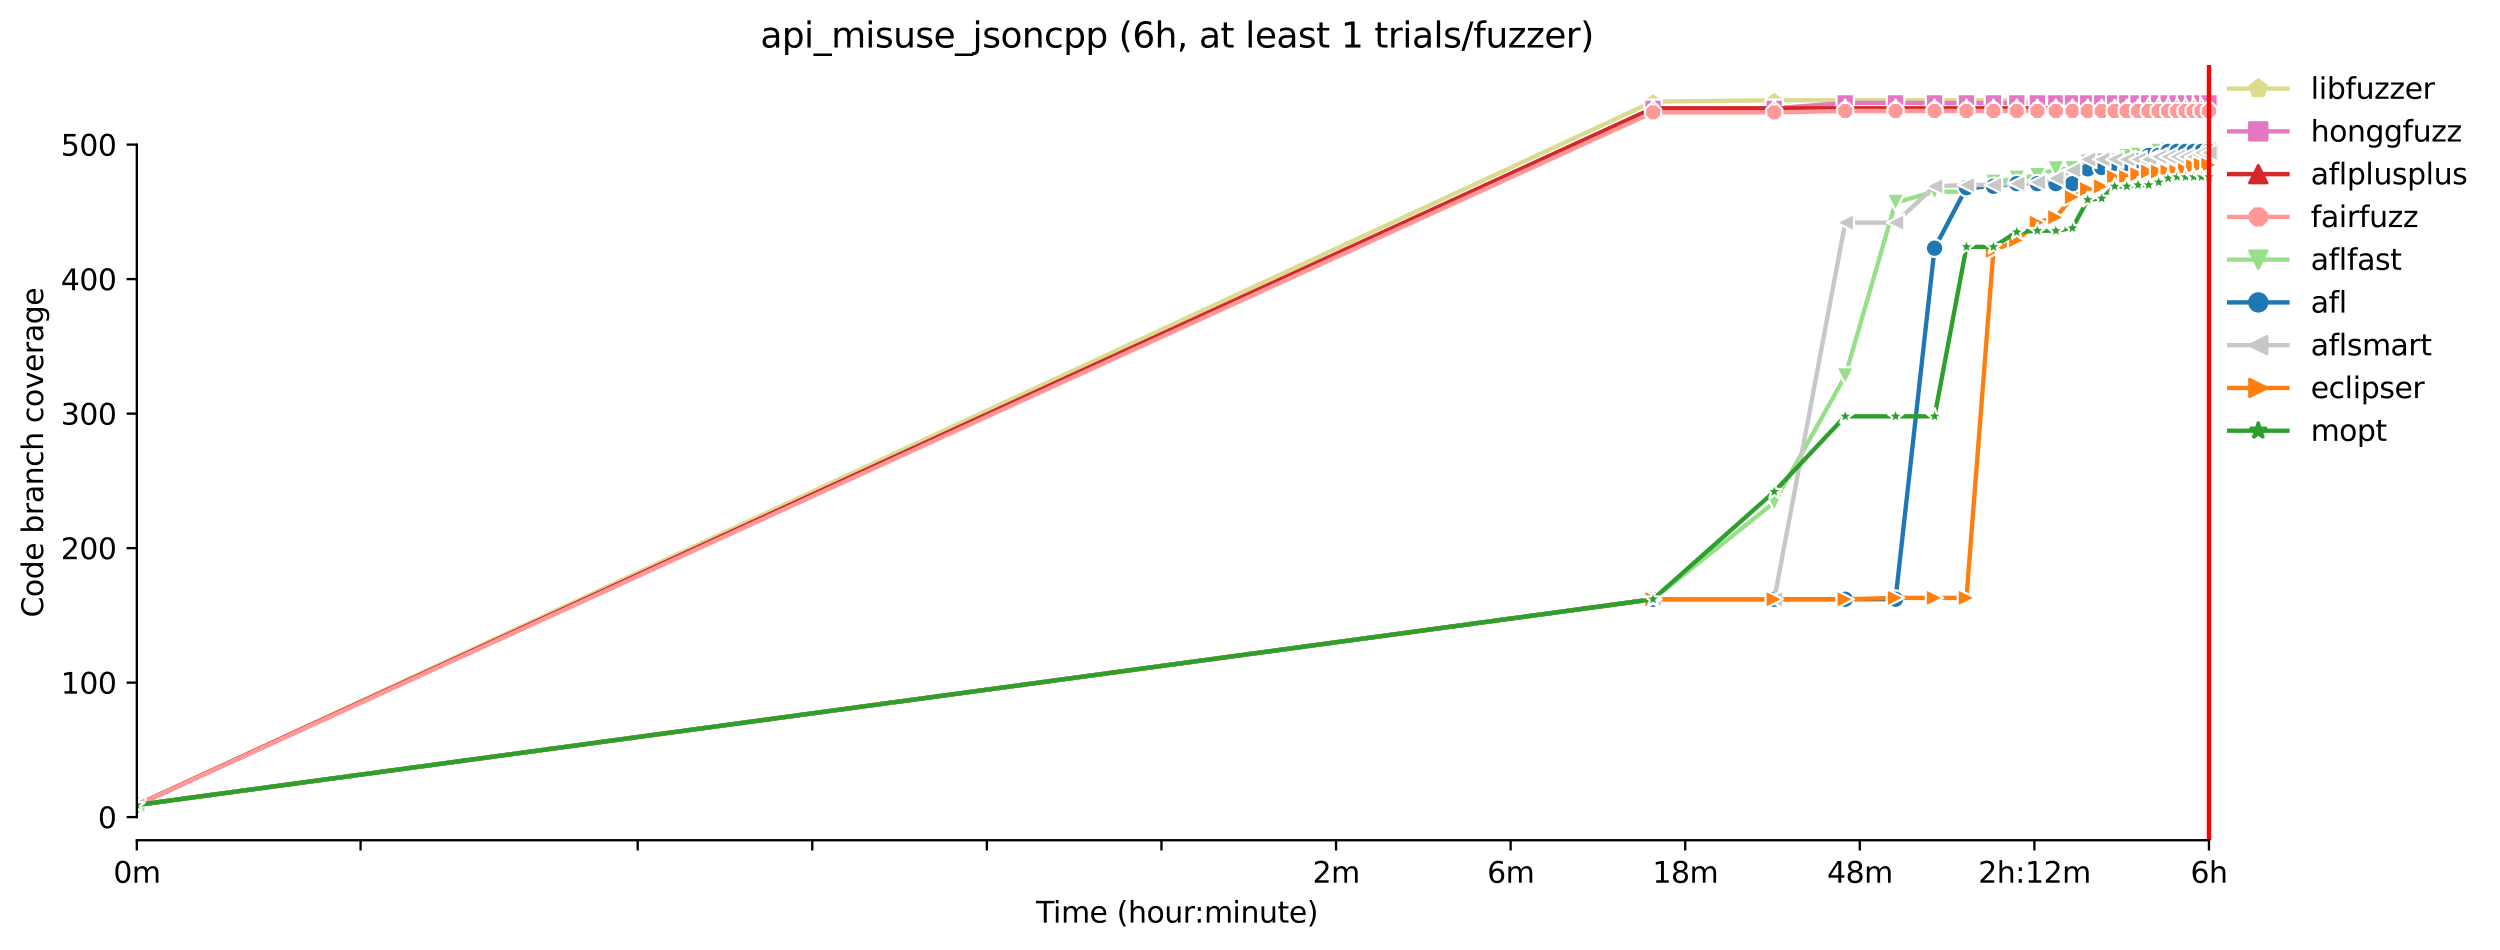 <?xml version="1.0" encoding="utf-8" standalone="no"?>
<!DOCTYPE svg PUBLIC "-//W3C//DTD SVG 1.1//EN"
  "http://www.w3.org/Graphics/SVG/1.1/DTD/svg11.dtd">
<svg xmlns:xlink="http://www.w3.org/1999/xlink" width="858.179pt" height="325.986pt" viewBox="0 0 858.179 325.986" xmlns="http://www.w3.org/2000/svg" version="1.1">
 <defs>
  <style type="text/css">*{stroke-linejoin: round; stroke-linecap: butt}</style>
 </defs>
 <g id="figure_1">
  <g id="patch_1">
   <path d="M 0 325.986 
L 858.179 325.986 
L 858.179 0 
L 0 0 
z
" style="fill: #ffffff"/>
  </g>
  <g id="axes_1">
   <g id="patch_2">
    <path d="M 46.966 288.43 
L 761.206 288.43 
L 761.206 22.318 
L 46.966 22.318 
z
" style="fill: #ffffff"/>
   </g>
   <g id="PolyCollection_1"/>
   <g id="PolyCollection_2"/>
   <g id="PolyCollection_3"/>
   <g id="PolyCollection_4"/>
   <g id="PolyCollection_5"/>
   <g id="PolyCollection_6"/>
   <g id="PolyCollection_7"/>
   <g id="PolyCollection_8"/>
   <g id="PolyCollection_9"/>
   <g id="matplotlib.axis_1">
    <g id="xtick_1">
     <g id="line2d_1">
      <defs>
       <path id="mc2e65c3275" d="M 0 0 
L 0 3.5 
" style="stroke: #000000; stroke-width: 0.8"/>
      </defs>
      <g>
       <use xlink:href="#mc2e65c3275" x="46.966" y="288.43" style="stroke: #000000; stroke-width: 0.8"/>
      </g>
     </g>
     <g id="text_1">
      <!-- 0m -->
      <g transform="translate(38.914 303.029) scale(0.1 -0.1)">
       <defs>
        <path id="DejaVuSans-30" d="M 2034 4250 
Q 1547 4250 1301 3770 
Q 1056 3291 1056 2328 
Q 1056 1369 1301 889 
Q 1547 409 2034 409 
Q 2525 409 2770 889 
Q 3016 1369 3016 2328 
Q 3016 3291 2770 3770 
Q 2525 4250 2034 4250 
z
M 2034 4750 
Q 2819 4750 3233 4129 
Q 3647 3509 3647 2328 
Q 3647 1150 3233 529 
Q 2819 -91 2034 -91 
Q 1250 -91 836 529 
Q 422 1150 422 2328 
Q 422 3509 836 4129 
Q 1250 4750 2034 4750 
z
" transform="scale(0.016)"/>
        <path id="DejaVuSans-6d" d="M 3328 2828 
Q 3544 3216 3844 3400 
Q 4144 3584 4550 3584 
Q 5097 3584 5394 3201 
Q 5691 2819 5691 2113 
L 5691 0 
L 5113 0 
L 5113 2094 
Q 5113 2597 4934 2840 
Q 4756 3084 4391 3084 
Q 3944 3084 3684 2787 
Q 3425 2491 3425 1978 
L 3425 0 
L 2847 0 
L 2847 2094 
Q 2847 2600 2669 2842 
Q 2491 3084 2119 3084 
Q 1678 3084 1418 2786 
Q 1159 2488 1159 1978 
L 1159 0 
L 581 0 
L 581 3500 
L 1159 3500 
L 1159 2956 
Q 1356 3278 1631 3431 
Q 1906 3584 2284 3584 
Q 2666 3584 2933 3390 
Q 3200 3197 3328 2828 
z
" transform="scale(0.016)"/>
       </defs>
       <use xlink:href="#DejaVuSans-30"/>
       <use xlink:href="#DejaVuSans-6d" x="63.623"/>
      </g>
     </g>
    </g>
    <g id="xtick_2">
     <g id="line2d_2">
      <g>
       <use xlink:href="#mc2e65c3275" x="123.78" y="288.43" style="stroke: #000000; stroke-width: 0.8"/>
      </g>
     </g>
    </g>
    <g id="xtick_3">
     <g id="line2d_3">
      <g>
       <use xlink:href="#mc2e65c3275" x="218.902" y="288.43" style="stroke: #000000; stroke-width: 0.8"/>
      </g>
     </g>
    </g>
    <g id="xtick_4">
     <g id="line2d_4">
      <g>
       <use xlink:href="#mc2e65c3275" x="278.833" y="288.43" style="stroke: #000000; stroke-width: 0.8"/>
      </g>
     </g>
    </g>
    <g id="xtick_5">
     <g id="line2d_5">
      <g>
       <use xlink:href="#mc2e65c3275" x="338.764" y="288.43" style="stroke: #000000; stroke-width: 0.8"/>
      </g>
     </g>
    </g>
    <g id="xtick_6">
     <g id="line2d_6">
      <g>
       <use xlink:href="#mc2e65c3275" x="398.694" y="288.43" style="stroke: #000000; stroke-width: 0.8"/>
      </g>
     </g>
    </g>
    <g id="xtick_7">
     <g id="line2d_7">
      <g>
       <use xlink:href="#mc2e65c3275" x="458.625" y="288.43" style="stroke: #000000; stroke-width: 0.8"/>
      </g>
     </g>
     <g id="text_2">
      <!-- 2m -->
      <g transform="translate(450.574 303.029) scale(0.1 -0.1)">
       <defs>
        <path id="DejaVuSans-32" d="M 1228 531 
L 3431 531 
L 3431 0 
L 469 0 
L 469 531 
Q 828 903 1448 1529 
Q 2069 2156 2228 2338 
Q 2531 2678 2651 2914 
Q 2772 3150 2772 3378 
Q 2772 3750 2511 3984 
Q 2250 4219 1831 4219 
Q 1534 4219 1204 4116 
Q 875 4013 500 3803 
L 500 4441 
Q 881 4594 1212 4672 
Q 1544 4750 1819 4750 
Q 2544 4750 2975 4387 
Q 3406 4025 3406 3419 
Q 3406 3131 3298 2873 
Q 3191 2616 2906 2266 
Q 2828 2175 2409 1742 
Q 1991 1309 1228 531 
z
" transform="scale(0.016)"/>
       </defs>
       <use xlink:href="#DejaVuSans-32"/>
       <use xlink:href="#DejaVuSans-6d" x="63.623"/>
      </g>
     </g>
    </g>
    <g id="xtick_8">
     <g id="line2d_8">
      <g>
       <use xlink:href="#mc2e65c3275" x="518.556" y="288.43" style="stroke: #000000; stroke-width: 0.8"/>
      </g>
     </g>
     <g id="text_3">
      <!-- 6m -->
      <g transform="translate(510.504 303.029) scale(0.1 -0.1)">
       <defs>
        <path id="DejaVuSans-36" d="M 2113 2584 
Q 1688 2584 1439 2293 
Q 1191 2003 1191 1497 
Q 1191 994 1439 701 
Q 1688 409 2113 409 
Q 2538 409 2786 701 
Q 3034 994 3034 1497 
Q 3034 2003 2786 2293 
Q 2538 2584 2113 2584 
z
M 3366 4563 
L 3366 3988 
Q 3128 4100 2886 4159 
Q 2644 4219 2406 4219 
Q 1781 4219 1451 3797 
Q 1122 3375 1075 2522 
Q 1259 2794 1537 2939 
Q 1816 3084 2150 3084 
Q 2853 3084 3261 2657 
Q 3669 2231 3669 1497 
Q 3669 778 3244 343 
Q 2819 -91 2113 -91 
Q 1303 -91 875 529 
Q 447 1150 447 2328 
Q 447 3434 972 4092 
Q 1497 4750 2381 4750 
Q 2619 4750 2861 4703 
Q 3103 4656 3366 4563 
z
" transform="scale(0.016)"/>
       </defs>
       <use xlink:href="#DejaVuSans-36"/>
       <use xlink:href="#DejaVuSans-6d" x="63.623"/>
      </g>
     </g>
    </g>
    <g id="xtick_9">
     <g id="line2d_9">
      <g>
       <use xlink:href="#mc2e65c3275" x="578.487" y="288.43" style="stroke: #000000; stroke-width: 0.8"/>
      </g>
     </g>
     <g id="text_4">
      <!-- 18m -->
      <g transform="translate(567.254 303.029) scale(0.1 -0.1)">
       <defs>
        <path id="DejaVuSans-31" d="M 794 531 
L 1825 531 
L 1825 4091 
L 703 3866 
L 703 4441 
L 1819 4666 
L 2450 4666 
L 2450 531 
L 3481 531 
L 3481 0 
L 794 0 
L 794 531 
z
" transform="scale(0.016)"/>
        <path id="DejaVuSans-38" d="M 2034 2216 
Q 1584 2216 1326 1975 
Q 1069 1734 1069 1313 
Q 1069 891 1326 650 
Q 1584 409 2034 409 
Q 2484 409 2743 651 
Q 3003 894 3003 1313 
Q 3003 1734 2745 1975 
Q 2488 2216 2034 2216 
z
M 1403 2484 
Q 997 2584 770 2862 
Q 544 3141 544 3541 
Q 544 4100 942 4425 
Q 1341 4750 2034 4750 
Q 2731 4750 3128 4425 
Q 3525 4100 3525 3541 
Q 3525 3141 3298 2862 
Q 3072 2584 2669 2484 
Q 3125 2378 3379 2068 
Q 3634 1759 3634 1313 
Q 3634 634 3220 271 
Q 2806 -91 2034 -91 
Q 1263 -91 848 271 
Q 434 634 434 1313 
Q 434 1759 690 2068 
Q 947 2378 1403 2484 
z
M 1172 3481 
Q 1172 3119 1398 2916 
Q 1625 2713 2034 2713 
Q 2441 2713 2670 2916 
Q 2900 3119 2900 3481 
Q 2900 3844 2670 4047 
Q 2441 4250 2034 4250 
Q 1625 4250 1398 4047 
Q 1172 3844 1172 3481 
z
" transform="scale(0.016)"/>
       </defs>
       <use xlink:href="#DejaVuSans-31"/>
       <use xlink:href="#DejaVuSans-38" x="63.623"/>
       <use xlink:href="#DejaVuSans-6d" x="127.246"/>
      </g>
     </g>
    </g>
    <g id="xtick_10">
     <g id="line2d_10">
      <g>
       <use xlink:href="#mc2e65c3275" x="638.417" y="288.43" style="stroke: #000000; stroke-width: 0.8"/>
      </g>
     </g>
     <g id="text_5">
      <!-- 48m -->
      <g transform="translate(627.184 303.029) scale(0.1 -0.1)">
       <defs>
        <path id="DejaVuSans-34" d="M 2419 4116 
L 825 1625 
L 2419 1625 
L 2419 4116 
z
M 2253 4666 
L 3047 4666 
L 3047 1625 
L 3713 1625 
L 3713 1100 
L 3047 1100 
L 3047 0 
L 2419 0 
L 2419 1100 
L 313 1100 
L 313 1709 
L 2253 4666 
z
" transform="scale(0.016)"/>
       </defs>
       <use xlink:href="#DejaVuSans-34"/>
       <use xlink:href="#DejaVuSans-38" x="63.623"/>
       <use xlink:href="#DejaVuSans-6d" x="127.246"/>
      </g>
     </g>
    </g>
    <g id="xtick_11">
     <g id="line2d_11">
      <g>
       <use xlink:href="#mc2e65c3275" x="698.348" y="288.43" style="stroke: #000000; stroke-width: 0.8"/>
      </g>
     </g>
     <g id="text_6">
      <!-- 2h:12m -->
      <g transform="translate(679.081 303.029) scale(0.1 -0.1)">
       <defs>
        <path id="DejaVuSans-68" d="M 3513 2113 
L 3513 0 
L 2938 0 
L 2938 2094 
Q 2938 2591 2744 2837 
Q 2550 3084 2163 3084 
Q 1697 3084 1428 2787 
Q 1159 2491 1159 1978 
L 1159 0 
L 581 0 
L 581 4863 
L 1159 4863 
L 1159 2956 
Q 1366 3272 1645 3428 
Q 1925 3584 2291 3584 
Q 2894 3584 3203 3211 
Q 3513 2838 3513 2113 
z
" transform="scale(0.016)"/>
        <path id="DejaVuSans-3a" d="M 750 794 
L 1409 794 
L 1409 0 
L 750 0 
L 750 794 
z
M 750 3309 
L 1409 3309 
L 1409 2516 
L 750 2516 
L 750 3309 
z
" transform="scale(0.016)"/>
       </defs>
       <use xlink:href="#DejaVuSans-32"/>
       <use xlink:href="#DejaVuSans-68" x="63.623"/>
       <use xlink:href="#DejaVuSans-3a" x="127.002"/>
       <use xlink:href="#DejaVuSans-31" x="160.693"/>
       <use xlink:href="#DejaVuSans-32" x="224.316"/>
       <use xlink:href="#DejaVuSans-6d" x="287.939"/>
      </g>
     </g>
    </g>
    <g id="xtick_12">
     <g id="line2d_12">
      <g>
       <use xlink:href="#mc2e65c3275" x="758.279" y="288.43" style="stroke: #000000; stroke-width: 0.8"/>
      </g>
     </g>
     <g id="text_7">
      <!-- 6h -->
      <g transform="translate(751.929 303.029) scale(0.1 -0.1)">
       <use xlink:href="#DejaVuSans-36"/>
       <use xlink:href="#DejaVuSans-68" x="63.623"/>
      </g>
     </g>
    </g>
    <g id="text_8">
     <!-- Time (hour:minute) -->
     <g transform="translate(355.679 316.707) scale(0.1 -0.1)">
      <defs>
       <path id="DejaVuSans-54" d="M -19 4666 
L 3928 4666 
L 3928 4134 
L 2272 4134 
L 2272 0 
L 1638 0 
L 1638 4134 
L -19 4134 
L -19 4666 
z
" transform="scale(0.016)"/>
       <path id="DejaVuSans-69" d="M 603 3500 
L 1178 3500 
L 1178 0 
L 603 0 
L 603 3500 
z
M 603 4863 
L 1178 4863 
L 1178 4134 
L 603 4134 
L 603 4863 
z
" transform="scale(0.016)"/>
       <path id="DejaVuSans-65" d="M 3597 1894 
L 3597 1613 
L 953 1613 
Q 991 1019 1311 708 
Q 1631 397 2203 397 
Q 2534 397 2845 478 
Q 3156 559 3463 722 
L 3463 178 
Q 3153 47 2828 -22 
Q 2503 -91 2169 -91 
Q 1331 -91 842 396 
Q 353 884 353 1716 
Q 353 2575 817 3079 
Q 1281 3584 2069 3584 
Q 2775 3584 3186 3129 
Q 3597 2675 3597 1894 
z
M 3022 2063 
Q 3016 2534 2758 2815 
Q 2500 3097 2075 3097 
Q 1594 3097 1305 2825 
Q 1016 2553 972 2059 
L 3022 2063 
z
" transform="scale(0.016)"/>
       <path id="DejaVuSans-20" transform="scale(0.016)"/>
       <path id="DejaVuSans-28" d="M 1984 4856 
Q 1566 4138 1362 3434 
Q 1159 2731 1159 2009 
Q 1159 1288 1364 580 
Q 1569 -128 1984 -844 
L 1484 -844 
Q 1016 -109 783 600 
Q 550 1309 550 2009 
Q 550 2706 781 3412 
Q 1013 4119 1484 4856 
L 1984 4856 
z
" transform="scale(0.016)"/>
       <path id="DejaVuSans-6f" d="M 1959 3097 
Q 1497 3097 1228 2736 
Q 959 2375 959 1747 
Q 959 1119 1226 758 
Q 1494 397 1959 397 
Q 2419 397 2687 759 
Q 2956 1122 2956 1747 
Q 2956 2369 2687 2733 
Q 2419 3097 1959 3097 
z
M 1959 3584 
Q 2709 3584 3137 3096 
Q 3566 2609 3566 1747 
Q 3566 888 3137 398 
Q 2709 -91 1959 -91 
Q 1206 -91 779 398 
Q 353 888 353 1747 
Q 353 2609 779 3096 
Q 1206 3584 1959 3584 
z
" transform="scale(0.016)"/>
       <path id="DejaVuSans-75" d="M 544 1381 
L 544 3500 
L 1119 3500 
L 1119 1403 
Q 1119 906 1312 657 
Q 1506 409 1894 409 
Q 2359 409 2629 706 
Q 2900 1003 2900 1516 
L 2900 3500 
L 3475 3500 
L 3475 0 
L 2900 0 
L 2900 538 
Q 2691 219 2414 64 
Q 2138 -91 1772 -91 
Q 1169 -91 856 284 
Q 544 659 544 1381 
z
M 1991 3584 
L 1991 3584 
z
" transform="scale(0.016)"/>
       <path id="DejaVuSans-72" d="M 2631 2963 
Q 2534 3019 2420 3045 
Q 2306 3072 2169 3072 
Q 1681 3072 1420 2755 
Q 1159 2438 1159 1844 
L 1159 0 
L 581 0 
L 581 3500 
L 1159 3500 
L 1159 2956 
Q 1341 3275 1631 3429 
Q 1922 3584 2338 3584 
Q 2397 3584 2469 3576 
Q 2541 3569 2628 3553 
L 2631 2963 
z
" transform="scale(0.016)"/>
       <path id="DejaVuSans-6e" d="M 3513 2113 
L 3513 0 
L 2938 0 
L 2938 2094 
Q 2938 2591 2744 2837 
Q 2550 3084 2163 3084 
Q 1697 3084 1428 2787 
Q 1159 2491 1159 1978 
L 1159 0 
L 581 0 
L 581 3500 
L 1159 3500 
L 1159 2956 
Q 1366 3272 1645 3428 
Q 1925 3584 2291 3584 
Q 2894 3584 3203 3211 
Q 3513 2838 3513 2113 
z
" transform="scale(0.016)"/>
       <path id="DejaVuSans-74" d="M 1172 4494 
L 1172 3500 
L 2356 3500 
L 2356 3053 
L 1172 3053 
L 1172 1153 
Q 1172 725 1289 603 
Q 1406 481 1766 481 
L 2356 481 
L 2356 0 
L 1766 0 
Q 1100 0 847 248 
Q 594 497 594 1153 
L 594 3053 
L 172 3053 
L 172 3500 
L 594 3500 
L 594 4494 
L 1172 4494 
z
" transform="scale(0.016)"/>
       <path id="DejaVuSans-29" d="M 513 4856 
L 1013 4856 
Q 1481 4119 1714 3412 
Q 1947 2706 1947 2009 
Q 1947 1309 1714 600 
Q 1481 -109 1013 -844 
L 513 -844 
Q 928 -128 1133 580 
Q 1338 1288 1338 2009 
Q 1338 2731 1133 3434 
Q 928 4138 513 4856 
z
" transform="scale(0.016)"/>
      </defs>
      <use xlink:href="#DejaVuSans-54"/>
      <use xlink:href="#DejaVuSans-69" x="57.959"/>
      <use xlink:href="#DejaVuSans-6d" x="85.742"/>
      <use xlink:href="#DejaVuSans-65" x="183.154"/>
      <use xlink:href="#DejaVuSans-20" x="244.678"/>
      <use xlink:href="#DejaVuSans-28" x="276.465"/>
      <use xlink:href="#DejaVuSans-68" x="315.479"/>
      <use xlink:href="#DejaVuSans-6f" x="378.857"/>
      <use xlink:href="#DejaVuSans-75" x="440.039"/>
      <use xlink:href="#DejaVuSans-72" x="503.418"/>
      <use xlink:href="#DejaVuSans-3a" x="542.781"/>
      <use xlink:href="#DejaVuSans-6d" x="576.473"/>
      <use xlink:href="#DejaVuSans-69" x="673.885"/>
      <use xlink:href="#DejaVuSans-6e" x="701.668"/>
      <use xlink:href="#DejaVuSans-75" x="765.047"/>
      <use xlink:href="#DejaVuSans-74" x="828.426"/>
      <use xlink:href="#DejaVuSans-65" x="867.635"/>
      <use xlink:href="#DejaVuSans-29" x="929.158"/>
     </g>
    </g>
   </g>
   <g id="matplotlib.axis_2">
    <g id="ytick_1">
     <g id="line2d_13">
      <defs>
       <path id="m800924a054" d="M 0 0 
L -3.5 0 
" style="stroke: #000000; stroke-width: 0.8"/>
      </defs>
      <g>
       <use xlink:href="#m800924a054" x="46.966" y="280.489" style="stroke: #000000; stroke-width: 0.8"/>
      </g>
     </g>
     <g id="text_9">
      <!-- 0 -->
      <g transform="translate(33.603 284.288) scale(0.1 -0.1)">
       <use xlink:href="#DejaVuSans-30"/>
      </g>
     </g>
    </g>
    <g id="ytick_2">
     <g id="line2d_14">
      <g>
       <use xlink:href="#m800924a054" x="46.966" y="234.321" style="stroke: #000000; stroke-width: 0.8"/>
      </g>
     </g>
     <g id="text_10">
      <!-- 100 -->
      <g transform="translate(20.878 238.121) scale(0.1 -0.1)">
       <use xlink:href="#DejaVuSans-31"/>
       <use xlink:href="#DejaVuSans-30" x="63.623"/>
       <use xlink:href="#DejaVuSans-30" x="127.246"/>
      </g>
     </g>
    </g>
    <g id="ytick_3">
     <g id="line2d_15">
      <g>
       <use xlink:href="#m800924a054" x="46.966" y="188.153" style="stroke: #000000; stroke-width: 0.8"/>
      </g>
     </g>
     <g id="text_11">
      <!-- 200 -->
      <g transform="translate(20.878 191.953) scale(0.1 -0.1)">
       <use xlink:href="#DejaVuSans-32"/>
       <use xlink:href="#DejaVuSans-30" x="63.623"/>
       <use xlink:href="#DejaVuSans-30" x="127.246"/>
      </g>
     </g>
    </g>
    <g id="ytick_4">
     <g id="line2d_16">
      <g>
       <use xlink:href="#m800924a054" x="46.966" y="141.985" style="stroke: #000000; stroke-width: 0.8"/>
      </g>
     </g>
     <g id="text_12">
      <!-- 300 -->
      <g transform="translate(20.878 145.785) scale(0.1 -0.1)">
       <defs>
        <path id="DejaVuSans-33" d="M 2597 2516 
Q 3050 2419 3304 2112 
Q 3559 1806 3559 1356 
Q 3559 666 3084 287 
Q 2609 -91 1734 -91 
Q 1441 -91 1130 -33 
Q 819 25 488 141 
L 488 750 
Q 750 597 1062 519 
Q 1375 441 1716 441 
Q 2309 441 2620 675 
Q 2931 909 2931 1356 
Q 2931 1769 2642 2001 
Q 2353 2234 1838 2234 
L 1294 2234 
L 1294 2753 
L 1863 2753 
Q 2328 2753 2575 2939 
Q 2822 3125 2822 3475 
Q 2822 3834 2567 4026 
Q 2313 4219 1838 4219 
Q 1578 4219 1281 4162 
Q 984 4106 628 3988 
L 628 4550 
Q 988 4650 1302 4700 
Q 1616 4750 1894 4750 
Q 2613 4750 3031 4423 
Q 3450 4097 3450 3541 
Q 3450 3153 3228 2886 
Q 3006 2619 2597 2516 
z
" transform="scale(0.016)"/>
       </defs>
       <use xlink:href="#DejaVuSans-33"/>
       <use xlink:href="#DejaVuSans-30" x="63.623"/>
       <use xlink:href="#DejaVuSans-30" x="127.246"/>
      </g>
     </g>
    </g>
    <g id="ytick_5">
     <g id="line2d_17">
      <g>
       <use xlink:href="#m800924a054" x="46.966" y="95.817" style="stroke: #000000; stroke-width: 0.8"/>
      </g>
     </g>
     <g id="text_13">
      <!-- 400 -->
      <g transform="translate(20.878 99.617) scale(0.1 -0.1)">
       <use xlink:href="#DejaVuSans-34"/>
       <use xlink:href="#DejaVuSans-30" x="63.623"/>
       <use xlink:href="#DejaVuSans-30" x="127.246"/>
      </g>
     </g>
    </g>
    <g id="ytick_6">
     <g id="line2d_18">
      <g>
       <use xlink:href="#m800924a054" x="46.966" y="49.65" style="stroke: #000000; stroke-width: 0.8"/>
      </g>
     </g>
     <g id="text_14">
      <!-- 500 -->
      <g transform="translate(20.878 53.449) scale(0.1 -0.1)">
       <defs>
        <path id="DejaVuSans-35" d="M 691 4666 
L 3169 4666 
L 3169 4134 
L 1269 4134 
L 1269 2991 
Q 1406 3038 1543 3061 
Q 1681 3084 1819 3084 
Q 2600 3084 3056 2656 
Q 3513 2228 3513 1497 
Q 3513 744 3044 326 
Q 2575 -91 1722 -91 
Q 1428 -91 1123 -41 
Q 819 9 494 109 
L 494 744 
Q 775 591 1075 516 
Q 1375 441 1709 441 
Q 2250 441 2565 725 
Q 2881 1009 2881 1497 
Q 2881 1984 2565 2268 
Q 2250 2553 1709 2553 
Q 1456 2553 1204 2497 
Q 953 2441 691 2322 
L 691 4666 
z
" transform="scale(0.016)"/>
       </defs>
       <use xlink:href="#DejaVuSans-35"/>
       <use xlink:href="#DejaVuSans-30" x="63.623"/>
       <use xlink:href="#DejaVuSans-30" x="127.246"/>
      </g>
     </g>
    </g>
    <g id="text_15">
     <!-- Code branch coverage -->
     <g transform="translate(14.798 211.949) rotate(-90) scale(0.1 -0.1)">
      <defs>
       <path id="DejaVuSans-43" d="M 4122 4306 
L 4122 3641 
Q 3803 3938 3442 4084 
Q 3081 4231 2675 4231 
Q 1875 4231 1450 3742 
Q 1025 3253 1025 2328 
Q 1025 1406 1450 917 
Q 1875 428 2675 428 
Q 3081 428 3442 575 
Q 3803 722 4122 1019 
L 4122 359 
Q 3791 134 3420 21 
Q 3050 -91 2638 -91 
Q 1578 -91 968 557 
Q 359 1206 359 2328 
Q 359 3453 968 4101 
Q 1578 4750 2638 4750 
Q 3056 4750 3426 4639 
Q 3797 4528 4122 4306 
z
" transform="scale(0.016)"/>
       <path id="DejaVuSans-64" d="M 2906 2969 
L 2906 4863 
L 3481 4863 
L 3481 0 
L 2906 0 
L 2906 525 
Q 2725 213 2448 61 
Q 2172 -91 1784 -91 
Q 1150 -91 751 415 
Q 353 922 353 1747 
Q 353 2572 751 3078 
Q 1150 3584 1784 3584 
Q 2172 3584 2448 3432 
Q 2725 3281 2906 2969 
z
M 947 1747 
Q 947 1113 1208 752 
Q 1469 391 1925 391 
Q 2381 391 2643 752 
Q 2906 1113 2906 1747 
Q 2906 2381 2643 2742 
Q 2381 3103 1925 3103 
Q 1469 3103 1208 2742 
Q 947 2381 947 1747 
z
" transform="scale(0.016)"/>
       <path id="DejaVuSans-62" d="M 3116 1747 
Q 3116 2381 2855 2742 
Q 2594 3103 2138 3103 
Q 1681 3103 1420 2742 
Q 1159 2381 1159 1747 
Q 1159 1113 1420 752 
Q 1681 391 2138 391 
Q 2594 391 2855 752 
Q 3116 1113 3116 1747 
z
M 1159 2969 
Q 1341 3281 1617 3432 
Q 1894 3584 2278 3584 
Q 2916 3584 3314 3078 
Q 3713 2572 3713 1747 
Q 3713 922 3314 415 
Q 2916 -91 2278 -91 
Q 1894 -91 1617 61 
Q 1341 213 1159 525 
L 1159 0 
L 581 0 
L 581 4863 
L 1159 4863 
L 1159 2969 
z
" transform="scale(0.016)"/>
       <path id="DejaVuSans-61" d="M 2194 1759 
Q 1497 1759 1228 1600 
Q 959 1441 959 1056 
Q 959 750 1161 570 
Q 1363 391 1709 391 
Q 2188 391 2477 730 
Q 2766 1069 2766 1631 
L 2766 1759 
L 2194 1759 
z
M 3341 1997 
L 3341 0 
L 2766 0 
L 2766 531 
Q 2569 213 2275 61 
Q 1981 -91 1556 -91 
Q 1019 -91 701 211 
Q 384 513 384 1019 
Q 384 1609 779 1909 
Q 1175 2209 1959 2209 
L 2766 2209 
L 2766 2266 
Q 2766 2663 2505 2880 
Q 2244 3097 1772 3097 
Q 1472 3097 1187 3025 
Q 903 2953 641 2809 
L 641 3341 
Q 956 3463 1253 3523 
Q 1550 3584 1831 3584 
Q 2591 3584 2966 3190 
Q 3341 2797 3341 1997 
z
" transform="scale(0.016)"/>
       <path id="DejaVuSans-63" d="M 3122 3366 
L 3122 2828 
Q 2878 2963 2633 3030 
Q 2388 3097 2138 3097 
Q 1578 3097 1268 2742 
Q 959 2388 959 1747 
Q 959 1106 1268 751 
Q 1578 397 2138 397 
Q 2388 397 2633 464 
Q 2878 531 3122 666 
L 3122 134 
Q 2881 22 2623 -34 
Q 2366 -91 2075 -91 
Q 1284 -91 818 406 
Q 353 903 353 1747 
Q 353 2603 823 3093 
Q 1294 3584 2113 3584 
Q 2378 3584 2631 3529 
Q 2884 3475 3122 3366 
z
" transform="scale(0.016)"/>
       <path id="DejaVuSans-76" d="M 191 3500 
L 800 3500 
L 1894 563 
L 2988 3500 
L 3597 3500 
L 2284 0 
L 1503 0 
L 191 3500 
z
" transform="scale(0.016)"/>
       <path id="DejaVuSans-67" d="M 2906 1791 
Q 2906 2416 2648 2759 
Q 2391 3103 1925 3103 
Q 1463 3103 1205 2759 
Q 947 2416 947 1791 
Q 947 1169 1205 825 
Q 1463 481 1925 481 
Q 2391 481 2648 825 
Q 2906 1169 2906 1791 
z
M 3481 434 
Q 3481 -459 3084 -895 
Q 2688 -1331 1869 -1331 
Q 1566 -1331 1297 -1286 
Q 1028 -1241 775 -1147 
L 775 -588 
Q 1028 -725 1275 -790 
Q 1522 -856 1778 -856 
Q 2344 -856 2625 -561 
Q 2906 -266 2906 331 
L 2906 616 
Q 2728 306 2450 153 
Q 2172 0 1784 0 
Q 1141 0 747 490 
Q 353 981 353 1791 
Q 353 2603 747 3093 
Q 1141 3584 1784 3584 
Q 2172 3584 2450 3431 
Q 2728 3278 2906 2969 
L 2906 3500 
L 3481 3500 
L 3481 434 
z
" transform="scale(0.016)"/>
      </defs>
      <use xlink:href="#DejaVuSans-43"/>
      <use xlink:href="#DejaVuSans-6f" x="69.824"/>
      <use xlink:href="#DejaVuSans-64" x="131.006"/>
      <use xlink:href="#DejaVuSans-65" x="194.482"/>
      <use xlink:href="#DejaVuSans-20" x="256.006"/>
      <use xlink:href="#DejaVuSans-62" x="287.793"/>
      <use xlink:href="#DejaVuSans-72" x="351.27"/>
      <use xlink:href="#DejaVuSans-61" x="392.383"/>
      <use xlink:href="#DejaVuSans-6e" x="453.662"/>
      <use xlink:href="#DejaVuSans-63" x="517.041"/>
      <use xlink:href="#DejaVuSans-68" x="572.021"/>
      <use xlink:href="#DejaVuSans-20" x="635.4"/>
      <use xlink:href="#DejaVuSans-63" x="667.188"/>
      <use xlink:href="#DejaVuSans-6f" x="722.168"/>
      <use xlink:href="#DejaVuSans-76" x="783.35"/>
      <use xlink:href="#DejaVuSans-65" x="842.529"/>
      <use xlink:href="#DejaVuSans-72" x="904.053"/>
      <use xlink:href="#DejaVuSans-61" x="945.166"/>
      <use xlink:href="#DejaVuSans-67" x="1006.445"/>
      <use xlink:href="#DejaVuSans-65" x="1069.922"/>
     </g>
    </g>
   </g>
   <g id="line2d_19">
    <path d="M 46.966 276.334 
L 567.441 34.876 
L 609.063 34.414 
L 633.41 34.414 
L 650.685 34.414 
L 664.084 34.414 
L 675.032 34.414 
L 684.288 34.414 
L 692.307 34.414 
L 699.379 34.414 
L 705.706 34.414 
L 711.429 34.414 
L 716.654 34.414 
L 721.46 34.414 
L 725.91 34.414 
L 730.053 34.414 
L 733.929 34.414 
L 737.569 34.414 
L 741.001 34.414 
L 744.248 34.414 
L 747.328 34.414 
L 750.258 34.414 
L 753.051 34.414 
L 755.72 34.414 
L 758.276 34.414 
" clip-path="url(#p3cb9b030bc)" style="fill: none; stroke: #dbdb8d; stroke-width: 1.5; stroke-linecap: square"/>
    <defs>
     <path id="mec0e31bdc7" d="M 0 -3 
L -2.853 -0.927 
L -1.763 2.427 
L 1.763 2.427 
L 2.853 -0.927 
z
" style="stroke: #ffffff; stroke-width: 0.75; stroke-linejoin: miter"/>
    </defs>
    <g clip-path="url(#p3cb9b030bc)">
     <use xlink:href="#mec0e31bdc7" x="46.966" y="276.334" style="fill: #dbdb8d; stroke: #ffffff; stroke-width: 0.75; stroke-linejoin: miter"/>
     <use xlink:href="#mec0e31bdc7" x="567.441" y="34.876" style="fill: #dbdb8d; stroke: #ffffff; stroke-width: 0.75; stroke-linejoin: miter"/>
     <use xlink:href="#mec0e31bdc7" x="609.063" y="34.414" style="fill: #dbdb8d; stroke: #ffffff; stroke-width: 0.75; stroke-linejoin: miter"/>
     <use xlink:href="#mec0e31bdc7" x="633.41" y="34.414" style="fill: #dbdb8d; stroke: #ffffff; stroke-width: 0.75; stroke-linejoin: miter"/>
     <use xlink:href="#mec0e31bdc7" x="650.685" y="34.414" style="fill: #dbdb8d; stroke: #ffffff; stroke-width: 0.75; stroke-linejoin: miter"/>
     <use xlink:href="#mec0e31bdc7" x="664.084" y="34.414" style="fill: #dbdb8d; stroke: #ffffff; stroke-width: 0.75; stroke-linejoin: miter"/>
     <use xlink:href="#mec0e31bdc7" x="675.032" y="34.414" style="fill: #dbdb8d; stroke: #ffffff; stroke-width: 0.75; stroke-linejoin: miter"/>
     <use xlink:href="#mec0e31bdc7" x="684.288" y="34.414" style="fill: #dbdb8d; stroke: #ffffff; stroke-width: 0.75; stroke-linejoin: miter"/>
     <use xlink:href="#mec0e31bdc7" x="692.307" y="34.414" style="fill: #dbdb8d; stroke: #ffffff; stroke-width: 0.75; stroke-linejoin: miter"/>
     <use xlink:href="#mec0e31bdc7" x="699.379" y="34.414" style="fill: #dbdb8d; stroke: #ffffff; stroke-width: 0.75; stroke-linejoin: miter"/>
     <use xlink:href="#mec0e31bdc7" x="705.706" y="34.414" style="fill: #dbdb8d; stroke: #ffffff; stroke-width: 0.75; stroke-linejoin: miter"/>
     <use xlink:href="#mec0e31bdc7" x="711.429" y="34.414" style="fill: #dbdb8d; stroke: #ffffff; stroke-width: 0.75; stroke-linejoin: miter"/>
     <use xlink:href="#mec0e31bdc7" x="716.654" y="34.414" style="fill: #dbdb8d; stroke: #ffffff; stroke-width: 0.75; stroke-linejoin: miter"/>
     <use xlink:href="#mec0e31bdc7" x="721.46" y="34.414" style="fill: #dbdb8d; stroke: #ffffff; stroke-width: 0.75; stroke-linejoin: miter"/>
     <use xlink:href="#mec0e31bdc7" x="725.91" y="34.414" style="fill: #dbdb8d; stroke: #ffffff; stroke-width: 0.75; stroke-linejoin: miter"/>
     <use xlink:href="#mec0e31bdc7" x="730.053" y="34.414" style="fill: #dbdb8d; stroke: #ffffff; stroke-width: 0.75; stroke-linejoin: miter"/>
     <use xlink:href="#mec0e31bdc7" x="733.929" y="34.414" style="fill: #dbdb8d; stroke: #ffffff; stroke-width: 0.75; stroke-linejoin: miter"/>
     <use xlink:href="#mec0e31bdc7" x="737.569" y="34.414" style="fill: #dbdb8d; stroke: #ffffff; stroke-width: 0.75; stroke-linejoin: miter"/>
     <use xlink:href="#mec0e31bdc7" x="741.001" y="34.414" style="fill: #dbdb8d; stroke: #ffffff; stroke-width: 0.75; stroke-linejoin: miter"/>
     <use xlink:href="#mec0e31bdc7" x="744.248" y="34.414" style="fill: #dbdb8d; stroke: #ffffff; stroke-width: 0.75; stroke-linejoin: miter"/>
     <use xlink:href="#mec0e31bdc7" x="747.328" y="34.414" style="fill: #dbdb8d; stroke: #ffffff; stroke-width: 0.75; stroke-linejoin: miter"/>
     <use xlink:href="#mec0e31bdc7" x="750.258" y="34.414" style="fill: #dbdb8d; stroke: #ffffff; stroke-width: 0.75; stroke-linejoin: miter"/>
     <use xlink:href="#mec0e31bdc7" x="753.051" y="34.414" style="fill: #dbdb8d; stroke: #ffffff; stroke-width: 0.75; stroke-linejoin: miter"/>
     <use xlink:href="#mec0e31bdc7" x="755.72" y="34.414" style="fill: #dbdb8d; stroke: #ffffff; stroke-width: 0.75; stroke-linejoin: miter"/>
     <use xlink:href="#mec0e31bdc7" x="758.276" y="34.414" style="fill: #dbdb8d; stroke: #ffffff; stroke-width: 0.75; stroke-linejoin: miter"/>
    </g>
   </g>
   <g id="line2d_20">
    <path d="M 46.966 276.334 
L 567.441 37.184 
L 609.063 37.184 
L 633.41 35.337 
L 650.685 35.337 
L 664.084 35.337 
L 675.032 35.337 
L 684.288 35.337 
L 692.307 35.337 
L 699.379 35.337 
L 705.706 35.337 
L 711.429 35.337 
L 716.654 35.337 
L 721.46 35.337 
L 725.91 35.337 
L 730.053 35.337 
L 733.929 35.337 
L 737.569 35.337 
L 741.001 35.337 
L 744.248 35.337 
L 747.328 35.337 
L 750.258 35.337 
L 753.051 35.337 
L 755.72 35.337 
L 758.276 35.337 
" clip-path="url(#p3cb9b030bc)" style="fill: none; stroke: #e377c2; stroke-width: 1.5; stroke-linecap: square"/>
    <defs>
     <path id="mcc24bdc6f5" d="M -3 3 
L 3 3 
L 3 -3 
L -3 -3 
z
" style="stroke: #ffffff; stroke-width: 0.75; stroke-linejoin: miter"/>
    </defs>
    <g clip-path="url(#p3cb9b030bc)">
     <use xlink:href="#mcc24bdc6f5" x="46.966" y="276.334" style="fill: #e377c2; stroke: #ffffff; stroke-width: 0.75; stroke-linejoin: miter"/>
     <use xlink:href="#mcc24bdc6f5" x="567.441" y="37.184" style="fill: #e377c2; stroke: #ffffff; stroke-width: 0.75; stroke-linejoin: miter"/>
     <use xlink:href="#mcc24bdc6f5" x="609.063" y="37.184" style="fill: #e377c2; stroke: #ffffff; stroke-width: 0.75; stroke-linejoin: miter"/>
     <use xlink:href="#mcc24bdc6f5" x="633.41" y="35.337" style="fill: #e377c2; stroke: #ffffff; stroke-width: 0.75; stroke-linejoin: miter"/>
     <use xlink:href="#mcc24bdc6f5" x="650.685" y="35.337" style="fill: #e377c2; stroke: #ffffff; stroke-width: 0.75; stroke-linejoin: miter"/>
     <use xlink:href="#mcc24bdc6f5" x="664.084" y="35.337" style="fill: #e377c2; stroke: #ffffff; stroke-width: 0.75; stroke-linejoin: miter"/>
     <use xlink:href="#mcc24bdc6f5" x="675.032" y="35.337" style="fill: #e377c2; stroke: #ffffff; stroke-width: 0.75; stroke-linejoin: miter"/>
     <use xlink:href="#mcc24bdc6f5" x="684.288" y="35.337" style="fill: #e377c2; stroke: #ffffff; stroke-width: 0.75; stroke-linejoin: miter"/>
     <use xlink:href="#mcc24bdc6f5" x="692.307" y="35.337" style="fill: #e377c2; stroke: #ffffff; stroke-width: 0.75; stroke-linejoin: miter"/>
     <use xlink:href="#mcc24bdc6f5" x="699.379" y="35.337" style="fill: #e377c2; stroke: #ffffff; stroke-width: 0.75; stroke-linejoin: miter"/>
     <use xlink:href="#mcc24bdc6f5" x="705.706" y="35.337" style="fill: #e377c2; stroke: #ffffff; stroke-width: 0.75; stroke-linejoin: miter"/>
     <use xlink:href="#mcc24bdc6f5" x="711.429" y="35.337" style="fill: #e377c2; stroke: #ffffff; stroke-width: 0.75; stroke-linejoin: miter"/>
     <use xlink:href="#mcc24bdc6f5" x="716.654" y="35.337" style="fill: #e377c2; stroke: #ffffff; stroke-width: 0.75; stroke-linejoin: miter"/>
     <use xlink:href="#mcc24bdc6f5" x="721.46" y="35.337" style="fill: #e377c2; stroke: #ffffff; stroke-width: 0.75; stroke-linejoin: miter"/>
     <use xlink:href="#mcc24bdc6f5" x="725.91" y="35.337" style="fill: #e377c2; stroke: #ffffff; stroke-width: 0.75; stroke-linejoin: miter"/>
     <use xlink:href="#mcc24bdc6f5" x="730.053" y="35.337" style="fill: #e377c2; stroke: #ffffff; stroke-width: 0.75; stroke-linejoin: miter"/>
     <use xlink:href="#mcc24bdc6f5" x="733.929" y="35.337" style="fill: #e377c2; stroke: #ffffff; stroke-width: 0.75; stroke-linejoin: miter"/>
     <use xlink:href="#mcc24bdc6f5" x="737.569" y="35.337" style="fill: #e377c2; stroke: #ffffff; stroke-width: 0.75; stroke-linejoin: miter"/>
     <use xlink:href="#mcc24bdc6f5" x="741.001" y="35.337" style="fill: #e377c2; stroke: #ffffff; stroke-width: 0.75; stroke-linejoin: miter"/>
     <use xlink:href="#mcc24bdc6f5" x="744.248" y="35.337" style="fill: #e377c2; stroke: #ffffff; stroke-width: 0.75; stroke-linejoin: miter"/>
     <use xlink:href="#mcc24bdc6f5" x="747.328" y="35.337" style="fill: #e377c2; stroke: #ffffff; stroke-width: 0.75; stroke-linejoin: miter"/>
     <use xlink:href="#mcc24bdc6f5" x="750.258" y="35.337" style="fill: #e377c2; stroke: #ffffff; stroke-width: 0.75; stroke-linejoin: miter"/>
     <use xlink:href="#mcc24bdc6f5" x="753.051" y="35.337" style="fill: #e377c2; stroke: #ffffff; stroke-width: 0.75; stroke-linejoin: miter"/>
     <use xlink:href="#mcc24bdc6f5" x="755.72" y="35.337" style="fill: #e377c2; stroke: #ffffff; stroke-width: 0.75; stroke-linejoin: miter"/>
     <use xlink:href="#mcc24bdc6f5" x="758.276" y="35.337" style="fill: #e377c2; stroke: #ffffff; stroke-width: 0.75; stroke-linejoin: miter"/>
    </g>
   </g>
   <g id="line2d_21">
    <path d="M 46.966 276.334 
L 567.441 37.184 
L 609.063 37.184 
L 633.41 37.184 
L 650.685 37.184 
L 664.084 37.184 
L 675.032 37.184 
L 684.288 37.184 
L 692.307 37.184 
L 699.379 37.184 
L 705.706 37.184 
L 711.429 37.184 
L 716.654 37.184 
L 721.46 37.184 
L 725.91 37.184 
L 730.053 37.184 
L 733.929 37.184 
L 737.569 36.723 
L 741.001 36.723 
L 744.248 36.723 
L 747.328 36.723 
L 750.258 36.723 
L 753.051 36.723 
L 755.72 36.723 
L 758.276 36.723 
" clip-path="url(#p3cb9b030bc)" style="fill: none; stroke: #d62728; stroke-width: 1.5; stroke-linecap: square"/>
    <defs>
     <path id="m71de9e40cd" d="M 0 -3 
L -3 3 
L 3 3 
z
" style="stroke: #ffffff; stroke-width: 0.75; stroke-linejoin: miter"/>
    </defs>
    <g clip-path="url(#p3cb9b030bc)">
     <use xlink:href="#m71de9e40cd" x="46.966" y="276.334" style="fill: #d62728; stroke: #ffffff; stroke-width: 0.75; stroke-linejoin: miter"/>
     <use xlink:href="#m71de9e40cd" x="567.441" y="37.184" style="fill: #d62728; stroke: #ffffff; stroke-width: 0.75; stroke-linejoin: miter"/>
     <use xlink:href="#m71de9e40cd" x="609.063" y="37.184" style="fill: #d62728; stroke: #ffffff; stroke-width: 0.75; stroke-linejoin: miter"/>
     <use xlink:href="#m71de9e40cd" x="633.41" y="37.184" style="fill: #d62728; stroke: #ffffff; stroke-width: 0.75; stroke-linejoin: miter"/>
     <use xlink:href="#m71de9e40cd" x="650.685" y="37.184" style="fill: #d62728; stroke: #ffffff; stroke-width: 0.75; stroke-linejoin: miter"/>
     <use xlink:href="#m71de9e40cd" x="664.084" y="37.184" style="fill: #d62728; stroke: #ffffff; stroke-width: 0.75; stroke-linejoin: miter"/>
     <use xlink:href="#m71de9e40cd" x="675.032" y="37.184" style="fill: #d62728; stroke: #ffffff; stroke-width: 0.75; stroke-linejoin: miter"/>
     <use xlink:href="#m71de9e40cd" x="684.288" y="37.184" style="fill: #d62728; stroke: #ffffff; stroke-width: 0.75; stroke-linejoin: miter"/>
     <use xlink:href="#m71de9e40cd" x="692.307" y="37.184" style="fill: #d62728; stroke: #ffffff; stroke-width: 0.75; stroke-linejoin: miter"/>
     <use xlink:href="#m71de9e40cd" x="699.379" y="37.184" style="fill: #d62728; stroke: #ffffff; stroke-width: 0.75; stroke-linejoin: miter"/>
     <use xlink:href="#m71de9e40cd" x="705.706" y="37.184" style="fill: #d62728; stroke: #ffffff; stroke-width: 0.75; stroke-linejoin: miter"/>
     <use xlink:href="#m71de9e40cd" x="711.429" y="37.184" style="fill: #d62728; stroke: #ffffff; stroke-width: 0.75; stroke-linejoin: miter"/>
     <use xlink:href="#m71de9e40cd" x="716.654" y="37.184" style="fill: #d62728; stroke: #ffffff; stroke-width: 0.75; stroke-linejoin: miter"/>
     <use xlink:href="#m71de9e40cd" x="721.46" y="37.184" style="fill: #d62728; stroke: #ffffff; stroke-width: 0.75; stroke-linejoin: miter"/>
     <use xlink:href="#m71de9e40cd" x="725.91" y="37.184" style="fill: #d62728; stroke: #ffffff; stroke-width: 0.75; stroke-linejoin: miter"/>
     <use xlink:href="#m71de9e40cd" x="730.053" y="37.184" style="fill: #d62728; stroke: #ffffff; stroke-width: 0.75; stroke-linejoin: miter"/>
     <use xlink:href="#m71de9e40cd" x="733.929" y="37.184" style="fill: #d62728; stroke: #ffffff; stroke-width: 0.75; stroke-linejoin: miter"/>
     <use xlink:href="#m71de9e40cd" x="737.569" y="36.723" style="fill: #d62728; stroke: #ffffff; stroke-width: 0.75; stroke-linejoin: miter"/>
     <use xlink:href="#m71de9e40cd" x="741.001" y="36.723" style="fill: #d62728; stroke: #ffffff; stroke-width: 0.75; stroke-linejoin: miter"/>
     <use xlink:href="#m71de9e40cd" x="744.248" y="36.723" style="fill: #d62728; stroke: #ffffff; stroke-width: 0.75; stroke-linejoin: miter"/>
     <use xlink:href="#m71de9e40cd" x="747.328" y="36.723" style="fill: #d62728; stroke: #ffffff; stroke-width: 0.75; stroke-linejoin: miter"/>
     <use xlink:href="#m71de9e40cd" x="750.258" y="36.723" style="fill: #d62728; stroke: #ffffff; stroke-width: 0.75; stroke-linejoin: miter"/>
     <use xlink:href="#m71de9e40cd" x="753.051" y="36.723" style="fill: #d62728; stroke: #ffffff; stroke-width: 0.75; stroke-linejoin: miter"/>
     <use xlink:href="#m71de9e40cd" x="755.72" y="36.723" style="fill: #d62728; stroke: #ffffff; stroke-width: 0.75; stroke-linejoin: miter"/>
     <use xlink:href="#m71de9e40cd" x="758.276" y="36.723" style="fill: #d62728; stroke: #ffffff; stroke-width: 0.75; stroke-linejoin: miter"/>
    </g>
   </g>
   <g id="line2d_22">
    <path d="M 46.966 276.334 
L 567.441 38.569 
L 609.063 38.569 
L 633.41 38.108 
L 650.685 38.108 
L 664.084 38.108 
L 675.032 38.108 
L 684.288 38.108 
L 692.307 38.108 
L 699.379 38.108 
L 705.706 38.108 
L 711.429 38.108 
L 716.654 38.108 
L 721.46 38.108 
L 725.91 38.108 
L 730.053 38.108 
L 733.929 38.108 
L 737.569 38.108 
L 741.001 38.108 
L 744.248 38.108 
L 747.328 38.108 
L 750.258 38.108 
L 753.051 38.108 
L 755.72 38.108 
L 758.276 38.108 
" clip-path="url(#p3cb9b030bc)" style="fill: none; stroke: #ff9896; stroke-width: 1.5; stroke-linecap: square"/>
    <defs>
     <path id="m8d4e46e62e" d="M -1.148 -2.772 
L -2.772 -1.148 
L -2.772 1.148 
L -1.148 2.772 
L 1.148 2.772 
L 2.772 1.148 
L 2.772 -1.148 
L 1.148 -2.772 
z
" style="stroke: #ffffff; stroke-width: 0.75; stroke-linejoin: miter"/>
    </defs>
    <g clip-path="url(#p3cb9b030bc)">
     <use xlink:href="#m8d4e46e62e" x="46.966" y="276.334" style="fill: #ff9896; stroke: #ffffff; stroke-width: 0.75; stroke-linejoin: miter"/>
     <use xlink:href="#m8d4e46e62e" x="567.441" y="38.569" style="fill: #ff9896; stroke: #ffffff; stroke-width: 0.75; stroke-linejoin: miter"/>
     <use xlink:href="#m8d4e46e62e" x="609.063" y="38.569" style="fill: #ff9896; stroke: #ffffff; stroke-width: 0.75; stroke-linejoin: miter"/>
     <use xlink:href="#m8d4e46e62e" x="633.41" y="38.108" style="fill: #ff9896; stroke: #ffffff; stroke-width: 0.75; stroke-linejoin: miter"/>
     <use xlink:href="#m8d4e46e62e" x="650.685" y="38.108" style="fill: #ff9896; stroke: #ffffff; stroke-width: 0.75; stroke-linejoin: miter"/>
     <use xlink:href="#m8d4e46e62e" x="664.084" y="38.108" style="fill: #ff9896; stroke: #ffffff; stroke-width: 0.75; stroke-linejoin: miter"/>
     <use xlink:href="#m8d4e46e62e" x="675.032" y="38.108" style="fill: #ff9896; stroke: #ffffff; stroke-width: 0.75; stroke-linejoin: miter"/>
     <use xlink:href="#m8d4e46e62e" x="684.288" y="38.108" style="fill: #ff9896; stroke: #ffffff; stroke-width: 0.75; stroke-linejoin: miter"/>
     <use xlink:href="#m8d4e46e62e" x="692.307" y="38.108" style="fill: #ff9896; stroke: #ffffff; stroke-width: 0.75; stroke-linejoin: miter"/>
     <use xlink:href="#m8d4e46e62e" x="699.379" y="38.108" style="fill: #ff9896; stroke: #ffffff; stroke-width: 0.75; stroke-linejoin: miter"/>
     <use xlink:href="#m8d4e46e62e" x="705.706" y="38.108" style="fill: #ff9896; stroke: #ffffff; stroke-width: 0.75; stroke-linejoin: miter"/>
     <use xlink:href="#m8d4e46e62e" x="711.429" y="38.108" style="fill: #ff9896; stroke: #ffffff; stroke-width: 0.75; stroke-linejoin: miter"/>
     <use xlink:href="#m8d4e46e62e" x="716.654" y="38.108" style="fill: #ff9896; stroke: #ffffff; stroke-width: 0.75; stroke-linejoin: miter"/>
     <use xlink:href="#m8d4e46e62e" x="721.46" y="38.108" style="fill: #ff9896; stroke: #ffffff; stroke-width: 0.75; stroke-linejoin: miter"/>
     <use xlink:href="#m8d4e46e62e" x="725.91" y="38.108" style="fill: #ff9896; stroke: #ffffff; stroke-width: 0.75; stroke-linejoin: miter"/>
     <use xlink:href="#m8d4e46e62e" x="730.053" y="38.108" style="fill: #ff9896; stroke: #ffffff; stroke-width: 0.75; stroke-linejoin: miter"/>
     <use xlink:href="#m8d4e46e62e" x="733.929" y="38.108" style="fill: #ff9896; stroke: #ffffff; stroke-width: 0.75; stroke-linejoin: miter"/>
     <use xlink:href="#m8d4e46e62e" x="737.569" y="38.108" style="fill: #ff9896; stroke: #ffffff; stroke-width: 0.75; stroke-linejoin: miter"/>
     <use xlink:href="#m8d4e46e62e" x="741.001" y="38.108" style="fill: #ff9896; stroke: #ffffff; stroke-width: 0.75; stroke-linejoin: miter"/>
     <use xlink:href="#m8d4e46e62e" x="744.248" y="38.108" style="fill: #ff9896; stroke: #ffffff; stroke-width: 0.75; stroke-linejoin: miter"/>
     <use xlink:href="#m8d4e46e62e" x="747.328" y="38.108" style="fill: #ff9896; stroke: #ffffff; stroke-width: 0.75; stroke-linejoin: miter"/>
     <use xlink:href="#m8d4e46e62e" x="750.258" y="38.108" style="fill: #ff9896; stroke: #ffffff; stroke-width: 0.75; stroke-linejoin: miter"/>
     <use xlink:href="#m8d4e46e62e" x="753.051" y="38.108" style="fill: #ff9896; stroke: #ffffff; stroke-width: 0.75; stroke-linejoin: miter"/>
     <use xlink:href="#m8d4e46e62e" x="755.72" y="38.108" style="fill: #ff9896; stroke: #ffffff; stroke-width: 0.75; stroke-linejoin: miter"/>
     <use xlink:href="#m8d4e46e62e" x="758.276" y="38.108" style="fill: #ff9896; stroke: #ffffff; stroke-width: 0.75; stroke-linejoin: miter"/>
    </g>
   </g>
   <g id="line2d_23">
    <path d="M 46.966 276.334 
L 567.441 205.697 
L 609.063 172.456 
L 633.41 129.058 
L 650.685 69.502 
L 664.084 65.808 
L 675.032 65.808 
L 684.288 62.577 
L 692.307 61.192 
L 699.379 60.268 
L 705.706 57.96 
L 711.429 57.96 
L 716.654 55.651 
L 721.46 55.19 
L 725.91 55.19 
L 730.053 53.805 
L 733.929 53.343 
L 737.569 53.343 
L 741.001 51.958 
L 744.248 51.496 
L 747.328 51.496 
L 750.258 51.496 
L 753.051 51.496 
L 755.72 51.496 
L 758.276 51.496 
" clip-path="url(#p3cb9b030bc)" style="fill: none; stroke: #98df8a; stroke-width: 1.5; stroke-linecap: square"/>
    <defs>
     <path id="m76f9ad5454" d="M -0 3 
L 3 -3 
L -3 -3 
z
" style="stroke: #ffffff; stroke-width: 0.75; stroke-linejoin: miter"/>
    </defs>
    <g clip-path="url(#p3cb9b030bc)">
     <use xlink:href="#m76f9ad5454" x="46.966" y="276.334" style="fill: #98df8a; stroke: #ffffff; stroke-width: 0.75; stroke-linejoin: miter"/>
     <use xlink:href="#m76f9ad5454" x="567.441" y="205.697" style="fill: #98df8a; stroke: #ffffff; stroke-width: 0.75; stroke-linejoin: miter"/>
     <use xlink:href="#m76f9ad5454" x="609.063" y="172.456" style="fill: #98df8a; stroke: #ffffff; stroke-width: 0.75; stroke-linejoin: miter"/>
     <use xlink:href="#m76f9ad5454" x="633.41" y="129.058" style="fill: #98df8a; stroke: #ffffff; stroke-width: 0.75; stroke-linejoin: miter"/>
     <use xlink:href="#m76f9ad5454" x="650.685" y="69.502" style="fill: #98df8a; stroke: #ffffff; stroke-width: 0.75; stroke-linejoin: miter"/>
     <use xlink:href="#m76f9ad5454" x="664.084" y="65.808" style="fill: #98df8a; stroke: #ffffff; stroke-width: 0.75; stroke-linejoin: miter"/>
     <use xlink:href="#m76f9ad5454" x="675.032" y="65.808" style="fill: #98df8a; stroke: #ffffff; stroke-width: 0.75; stroke-linejoin: miter"/>
     <use xlink:href="#m76f9ad5454" x="684.288" y="62.577" style="fill: #98df8a; stroke: #ffffff; stroke-width: 0.75; stroke-linejoin: miter"/>
     <use xlink:href="#m76f9ad5454" x="692.307" y="61.192" style="fill: #98df8a; stroke: #ffffff; stroke-width: 0.75; stroke-linejoin: miter"/>
     <use xlink:href="#m76f9ad5454" x="699.379" y="60.268" style="fill: #98df8a; stroke: #ffffff; stroke-width: 0.75; stroke-linejoin: miter"/>
     <use xlink:href="#m76f9ad5454" x="705.706" y="57.96" style="fill: #98df8a; stroke: #ffffff; stroke-width: 0.75; stroke-linejoin: miter"/>
     <use xlink:href="#m76f9ad5454" x="711.429" y="57.96" style="fill: #98df8a; stroke: #ffffff; stroke-width: 0.75; stroke-linejoin: miter"/>
     <use xlink:href="#m76f9ad5454" x="716.654" y="55.651" style="fill: #98df8a; stroke: #ffffff; stroke-width: 0.75; stroke-linejoin: miter"/>
     <use xlink:href="#m76f9ad5454" x="721.46" y="55.19" style="fill: #98df8a; stroke: #ffffff; stroke-width: 0.75; stroke-linejoin: miter"/>
     <use xlink:href="#m76f9ad5454" x="725.91" y="55.19" style="fill: #98df8a; stroke: #ffffff; stroke-width: 0.75; stroke-linejoin: miter"/>
     <use xlink:href="#m76f9ad5454" x="730.053" y="53.805" style="fill: #98df8a; stroke: #ffffff; stroke-width: 0.75; stroke-linejoin: miter"/>
     <use xlink:href="#m76f9ad5454" x="733.929" y="53.343" style="fill: #98df8a; stroke: #ffffff; stroke-width: 0.75; stroke-linejoin: miter"/>
     <use xlink:href="#m76f9ad5454" x="737.569" y="53.343" style="fill: #98df8a; stroke: #ffffff; stroke-width: 0.75; stroke-linejoin: miter"/>
     <use xlink:href="#m76f9ad5454" x="741.001" y="51.958" style="fill: #98df8a; stroke: #ffffff; stroke-width: 0.75; stroke-linejoin: miter"/>
     <use xlink:href="#m76f9ad5454" x="744.248" y="51.496" style="fill: #98df8a; stroke: #ffffff; stroke-width: 0.75; stroke-linejoin: miter"/>
     <use xlink:href="#m76f9ad5454" x="747.328" y="51.496" style="fill: #98df8a; stroke: #ffffff; stroke-width: 0.75; stroke-linejoin: miter"/>
     <use xlink:href="#m76f9ad5454" x="750.258" y="51.496" style="fill: #98df8a; stroke: #ffffff; stroke-width: 0.75; stroke-linejoin: miter"/>
     <use xlink:href="#m76f9ad5454" x="753.051" y="51.496" style="fill: #98df8a; stroke: #ffffff; stroke-width: 0.75; stroke-linejoin: miter"/>
     <use xlink:href="#m76f9ad5454" x="755.72" y="51.496" style="fill: #98df8a; stroke: #ffffff; stroke-width: 0.75; stroke-linejoin: miter"/>
     <use xlink:href="#m76f9ad5454" x="758.276" y="51.496" style="fill: #98df8a; stroke: #ffffff; stroke-width: 0.75; stroke-linejoin: miter"/>
    </g>
   </g>
   <g id="line2d_24">
    <path d="M 46.966 276.334 
L 567.441 205.697 
L 609.063 205.697 
L 633.41 205.697 
L 650.685 205.697 
L 664.084 85.199 
L 675.032 64.423 
L 684.288 63.962 
L 692.307 63.038 
L 699.379 63.038 
L 705.706 63.038 
L 711.429 63.038 
L 716.654 57.96 
L 721.46 57.498 
L 725.91 56.113 
L 730.053 56.113 
L 733.929 55.19 
L 737.569 53.343 
L 741.001 53.343 
L 744.248 51.958 
L 747.328 51.958 
L 750.258 51.958 
L 753.051 51.958 
L 755.72 51.958 
L 758.276 51.958 
" clip-path="url(#p3cb9b030bc)" style="fill: none; stroke: #1f77b4; stroke-width: 1.5; stroke-linecap: square"/>
    <defs>
     <path id="m2ff43ed844" d="M 0 3 
C 0.796 3 1.559 2.684 2.121 2.121 
C 2.684 1.559 3 0.796 3 0 
C 3 -0.796 2.684 -1.559 2.121 -2.121 
C 1.559 -2.684 0.796 -3 0 -3 
C -0.796 -3 -1.559 -2.684 -2.121 -2.121 
C -2.684 -1.559 -3 -0.796 -3 0 
C -3 0.796 -2.684 1.559 -2.121 2.121 
C -1.559 2.684 -0.796 3 0 3 
z
" style="stroke: #ffffff; stroke-width: 0.75"/>
    </defs>
    <g clip-path="url(#p3cb9b030bc)">
     <use xlink:href="#m2ff43ed844" x="46.966" y="276.334" style="fill: #1f77b4; stroke: #ffffff; stroke-width: 0.75"/>
     <use xlink:href="#m2ff43ed844" x="567.441" y="205.697" style="fill: #1f77b4; stroke: #ffffff; stroke-width: 0.75"/>
     <use xlink:href="#m2ff43ed844" x="609.063" y="205.697" style="fill: #1f77b4; stroke: #ffffff; stroke-width: 0.75"/>
     <use xlink:href="#m2ff43ed844" x="633.41" y="205.697" style="fill: #1f77b4; stroke: #ffffff; stroke-width: 0.75"/>
     <use xlink:href="#m2ff43ed844" x="650.685" y="205.697" style="fill: #1f77b4; stroke: #ffffff; stroke-width: 0.75"/>
     <use xlink:href="#m2ff43ed844" x="664.084" y="85.199" style="fill: #1f77b4; stroke: #ffffff; stroke-width: 0.75"/>
     <use xlink:href="#m2ff43ed844" x="675.032" y="64.423" style="fill: #1f77b4; stroke: #ffffff; stroke-width: 0.75"/>
     <use xlink:href="#m2ff43ed844" x="684.288" y="63.962" style="fill: #1f77b4; stroke: #ffffff; stroke-width: 0.75"/>
     <use xlink:href="#m2ff43ed844" x="692.307" y="63.038" style="fill: #1f77b4; stroke: #ffffff; stroke-width: 0.75"/>
     <use xlink:href="#m2ff43ed844" x="699.379" y="63.038" style="fill: #1f77b4; stroke: #ffffff; stroke-width: 0.75"/>
     <use xlink:href="#m2ff43ed844" x="705.706" y="63.038" style="fill: #1f77b4; stroke: #ffffff; stroke-width: 0.75"/>
     <use xlink:href="#m2ff43ed844" x="711.429" y="63.038" style="fill: #1f77b4; stroke: #ffffff; stroke-width: 0.75"/>
     <use xlink:href="#m2ff43ed844" x="716.654" y="57.96" style="fill: #1f77b4; stroke: #ffffff; stroke-width: 0.75"/>
     <use xlink:href="#m2ff43ed844" x="721.46" y="57.498" style="fill: #1f77b4; stroke: #ffffff; stroke-width: 0.75"/>
     <use xlink:href="#m2ff43ed844" x="725.91" y="56.113" style="fill: #1f77b4; stroke: #ffffff; stroke-width: 0.75"/>
     <use xlink:href="#m2ff43ed844" x="730.053" y="56.113" style="fill: #1f77b4; stroke: #ffffff; stroke-width: 0.75"/>
     <use xlink:href="#m2ff43ed844" x="733.929" y="55.19" style="fill: #1f77b4; stroke: #ffffff; stroke-width: 0.75"/>
     <use xlink:href="#m2ff43ed844" x="737.569" y="53.343" style="fill: #1f77b4; stroke: #ffffff; stroke-width: 0.75"/>
     <use xlink:href="#m2ff43ed844" x="741.001" y="53.343" style="fill: #1f77b4; stroke: #ffffff; stroke-width: 0.75"/>
     <use xlink:href="#m2ff43ed844" x="744.248" y="51.958" style="fill: #1f77b4; stroke: #ffffff; stroke-width: 0.75"/>
     <use xlink:href="#m2ff43ed844" x="747.328" y="51.958" style="fill: #1f77b4; stroke: #ffffff; stroke-width: 0.75"/>
     <use xlink:href="#m2ff43ed844" x="750.258" y="51.958" style="fill: #1f77b4; stroke: #ffffff; stroke-width: 0.75"/>
     <use xlink:href="#m2ff43ed844" x="753.051" y="51.958" style="fill: #1f77b4; stroke: #ffffff; stroke-width: 0.75"/>
     <use xlink:href="#m2ff43ed844" x="755.72" y="51.958" style="fill: #1f77b4; stroke: #ffffff; stroke-width: 0.75"/>
     <use xlink:href="#m2ff43ed844" x="758.276" y="51.958" style="fill: #1f77b4; stroke: #ffffff; stroke-width: 0.75"/>
    </g>
   </g>
   <g id="line2d_25">
    <path d="M 46.966 276.334 
L 567.441 205.697 
L 609.063 205.697 
L 633.41 76.427 
L 650.685 76.427 
L 664.084 63.962 
L 675.032 63.5 
L 684.288 63.5 
L 692.307 63.038 
L 699.379 62.577 
L 705.706 61.192 
L 711.429 58.421 
L 716.654 54.728 
L 721.46 54.728 
L 725.91 54.728 
L 730.053 54.728 
L 733.929 54.728 
L 737.569 54.728 
L 741.001 53.805 
L 744.248 53.805 
L 747.328 53.805 
L 750.258 53.805 
L 753.051 53.805 
L 755.72 52.42 
L 758.276 52.42 
" clip-path="url(#p3cb9b030bc)" style="fill: none; stroke: #c7c7c7; stroke-width: 1.5; stroke-linecap: square"/>
    <defs>
     <path id="m172765d05c" d="M -3 -0 
L 3 3 
L 3 -3 
z
" style="stroke: #ffffff; stroke-width: 0.75; stroke-linejoin: miter"/>
    </defs>
    <g clip-path="url(#p3cb9b030bc)">
     <use xlink:href="#m172765d05c" x="46.966" y="276.334" style="fill: #c7c7c7; stroke: #ffffff; stroke-width: 0.75; stroke-linejoin: miter"/>
     <use xlink:href="#m172765d05c" x="567.441" y="205.697" style="fill: #c7c7c7; stroke: #ffffff; stroke-width: 0.75; stroke-linejoin: miter"/>
     <use xlink:href="#m172765d05c" x="609.063" y="205.697" style="fill: #c7c7c7; stroke: #ffffff; stroke-width: 0.75; stroke-linejoin: miter"/>
     <use xlink:href="#m172765d05c" x="633.41" y="76.427" style="fill: #c7c7c7; stroke: #ffffff; stroke-width: 0.75; stroke-linejoin: miter"/>
     <use xlink:href="#m172765d05c" x="650.685" y="76.427" style="fill: #c7c7c7; stroke: #ffffff; stroke-width: 0.75; stroke-linejoin: miter"/>
     <use xlink:href="#m172765d05c" x="664.084" y="63.962" style="fill: #c7c7c7; stroke: #ffffff; stroke-width: 0.75; stroke-linejoin: miter"/>
     <use xlink:href="#m172765d05c" x="675.032" y="63.5" style="fill: #c7c7c7; stroke: #ffffff; stroke-width: 0.75; stroke-linejoin: miter"/>
     <use xlink:href="#m172765d05c" x="684.288" y="63.5" style="fill: #c7c7c7; stroke: #ffffff; stroke-width: 0.75; stroke-linejoin: miter"/>
     <use xlink:href="#m172765d05c" x="692.307" y="63.038" style="fill: #c7c7c7; stroke: #ffffff; stroke-width: 0.75; stroke-linejoin: miter"/>
     <use xlink:href="#m172765d05c" x="699.379" y="62.577" style="fill: #c7c7c7; stroke: #ffffff; stroke-width: 0.75; stroke-linejoin: miter"/>
     <use xlink:href="#m172765d05c" x="705.706" y="61.192" style="fill: #c7c7c7; stroke: #ffffff; stroke-width: 0.75; stroke-linejoin: miter"/>
     <use xlink:href="#m172765d05c" x="711.429" y="58.421" style="fill: #c7c7c7; stroke: #ffffff; stroke-width: 0.75; stroke-linejoin: miter"/>
     <use xlink:href="#m172765d05c" x="716.654" y="54.728" style="fill: #c7c7c7; stroke: #ffffff; stroke-width: 0.75; stroke-linejoin: miter"/>
     <use xlink:href="#m172765d05c" x="721.46" y="54.728" style="fill: #c7c7c7; stroke: #ffffff; stroke-width: 0.75; stroke-linejoin: miter"/>
     <use xlink:href="#m172765d05c" x="725.91" y="54.728" style="fill: #c7c7c7; stroke: #ffffff; stroke-width: 0.75; stroke-linejoin: miter"/>
     <use xlink:href="#m172765d05c" x="730.053" y="54.728" style="fill: #c7c7c7; stroke: #ffffff; stroke-width: 0.75; stroke-linejoin: miter"/>
     <use xlink:href="#m172765d05c" x="733.929" y="54.728" style="fill: #c7c7c7; stroke: #ffffff; stroke-width: 0.75; stroke-linejoin: miter"/>
     <use xlink:href="#m172765d05c" x="737.569" y="54.728" style="fill: #c7c7c7; stroke: #ffffff; stroke-width: 0.75; stroke-linejoin: miter"/>
     <use xlink:href="#m172765d05c" x="741.001" y="53.805" style="fill: #c7c7c7; stroke: #ffffff; stroke-width: 0.75; stroke-linejoin: miter"/>
     <use xlink:href="#m172765d05c" x="744.248" y="53.805" style="fill: #c7c7c7; stroke: #ffffff; stroke-width: 0.75; stroke-linejoin: miter"/>
     <use xlink:href="#m172765d05c" x="747.328" y="53.805" style="fill: #c7c7c7; stroke: #ffffff; stroke-width: 0.75; stroke-linejoin: miter"/>
     <use xlink:href="#m172765d05c" x="750.258" y="53.805" style="fill: #c7c7c7; stroke: #ffffff; stroke-width: 0.75; stroke-linejoin: miter"/>
     <use xlink:href="#m172765d05c" x="753.051" y="53.805" style="fill: #c7c7c7; stroke: #ffffff; stroke-width: 0.75; stroke-linejoin: miter"/>
     <use xlink:href="#m172765d05c" x="755.72" y="52.42" style="fill: #c7c7c7; stroke: #ffffff; stroke-width: 0.75; stroke-linejoin: miter"/>
     <use xlink:href="#m172765d05c" x="758.276" y="52.42" style="fill: #c7c7c7; stroke: #ffffff; stroke-width: 0.75; stroke-linejoin: miter"/>
    </g>
   </g>
   <g id="line2d_26">
    <path d="M 46.966 276.334 
L 567.441 205.697 
L 609.063 205.697 
L 633.41 205.697 
L 650.685 205.235 
L 664.084 205.235 
L 675.032 205.235 
L 684.288 86.122 
L 692.307 82.429 
L 699.379 76.427 
L 705.706 74.58 
L 711.429 67.655 
L 716.654 64.885 
L 721.46 63.962 
L 725.91 60.73 
L 730.053 60.73 
L 733.929 59.806 
L 737.569 58.883 
L 741.001 58.883 
L 744.248 58.883 
L 747.328 58.883 
L 750.258 58.421 
L 753.051 57.036 
L 755.72 56.575 
L 758.276 56.575 
" clip-path="url(#p3cb9b030bc)" style="fill: none; stroke: #ff7f0e; stroke-width: 1.5; stroke-linecap: square"/>
    <defs>
     <path id="m20b6bb5835" d="M 3 0 
L -3 -3 
L -3 3 
z
" style="stroke: #ffffff; stroke-width: 0.75; stroke-linejoin: miter"/>
    </defs>
    <g clip-path="url(#p3cb9b030bc)">
     <use xlink:href="#m20b6bb5835" x="46.966" y="276.334" style="fill: #ff7f0e; stroke: #ffffff; stroke-width: 0.75; stroke-linejoin: miter"/>
     <use xlink:href="#m20b6bb5835" x="567.441" y="205.697" style="fill: #ff7f0e; stroke: #ffffff; stroke-width: 0.75; stroke-linejoin: miter"/>
     <use xlink:href="#m20b6bb5835" x="609.063" y="205.697" style="fill: #ff7f0e; stroke: #ffffff; stroke-width: 0.75; stroke-linejoin: miter"/>
     <use xlink:href="#m20b6bb5835" x="633.41" y="205.697" style="fill: #ff7f0e; stroke: #ffffff; stroke-width: 0.75; stroke-linejoin: miter"/>
     <use xlink:href="#m20b6bb5835" x="650.685" y="205.235" style="fill: #ff7f0e; stroke: #ffffff; stroke-width: 0.75; stroke-linejoin: miter"/>
     <use xlink:href="#m20b6bb5835" x="664.084" y="205.235" style="fill: #ff7f0e; stroke: #ffffff; stroke-width: 0.75; stroke-linejoin: miter"/>
     <use xlink:href="#m20b6bb5835" x="675.032" y="205.235" style="fill: #ff7f0e; stroke: #ffffff; stroke-width: 0.75; stroke-linejoin: miter"/>
     <use xlink:href="#m20b6bb5835" x="684.288" y="86.122" style="fill: #ff7f0e; stroke: #ffffff; stroke-width: 0.75; stroke-linejoin: miter"/>
     <use xlink:href="#m20b6bb5835" x="692.307" y="82.429" style="fill: #ff7f0e; stroke: #ffffff; stroke-width: 0.75; stroke-linejoin: miter"/>
     <use xlink:href="#m20b6bb5835" x="699.379" y="76.427" style="fill: #ff7f0e; stroke: #ffffff; stroke-width: 0.75; stroke-linejoin: miter"/>
     <use xlink:href="#m20b6bb5835" x="705.706" y="74.58" style="fill: #ff7f0e; stroke: #ffffff; stroke-width: 0.75; stroke-linejoin: miter"/>
     <use xlink:href="#m20b6bb5835" x="711.429" y="67.655" style="fill: #ff7f0e; stroke: #ffffff; stroke-width: 0.75; stroke-linejoin: miter"/>
     <use xlink:href="#m20b6bb5835" x="716.654" y="64.885" style="fill: #ff7f0e; stroke: #ffffff; stroke-width: 0.75; stroke-linejoin: miter"/>
     <use xlink:href="#m20b6bb5835" x="721.46" y="63.962" style="fill: #ff7f0e; stroke: #ffffff; stroke-width: 0.75; stroke-linejoin: miter"/>
     <use xlink:href="#m20b6bb5835" x="725.91" y="60.73" style="fill: #ff7f0e; stroke: #ffffff; stroke-width: 0.75; stroke-linejoin: miter"/>
     <use xlink:href="#m20b6bb5835" x="730.053" y="60.73" style="fill: #ff7f0e; stroke: #ffffff; stroke-width: 0.75; stroke-linejoin: miter"/>
     <use xlink:href="#m20b6bb5835" x="733.929" y="59.806" style="fill: #ff7f0e; stroke: #ffffff; stroke-width: 0.75; stroke-linejoin: miter"/>
     <use xlink:href="#m20b6bb5835" x="737.569" y="58.883" style="fill: #ff7f0e; stroke: #ffffff; stroke-width: 0.75; stroke-linejoin: miter"/>
     <use xlink:href="#m20b6bb5835" x="741.001" y="58.883" style="fill: #ff7f0e; stroke: #ffffff; stroke-width: 0.75; stroke-linejoin: miter"/>
     <use xlink:href="#m20b6bb5835" x="744.248" y="58.883" style="fill: #ff7f0e; stroke: #ffffff; stroke-width: 0.75; stroke-linejoin: miter"/>
     <use xlink:href="#m20b6bb5835" x="747.328" y="58.883" style="fill: #ff7f0e; stroke: #ffffff; stroke-width: 0.75; stroke-linejoin: miter"/>
     <use xlink:href="#m20b6bb5835" x="750.258" y="58.421" style="fill: #ff7f0e; stroke: #ffffff; stroke-width: 0.75; stroke-linejoin: miter"/>
     <use xlink:href="#m20b6bb5835" x="753.051" y="57.036" style="fill: #ff7f0e; stroke: #ffffff; stroke-width: 0.75; stroke-linejoin: miter"/>
     <use xlink:href="#m20b6bb5835" x="755.72" y="56.575" style="fill: #ff7f0e; stroke: #ffffff; stroke-width: 0.75; stroke-linejoin: miter"/>
     <use xlink:href="#m20b6bb5835" x="758.276" y="56.575" style="fill: #ff7f0e; stroke: #ffffff; stroke-width: 0.75; stroke-linejoin: miter"/>
    </g>
   </g>
   <g id="line2d_27">
    <path d="M 46.966 276.334 
L 567.441 205.697 
L 609.063 168.763 
L 633.41 142.909 
L 650.685 142.909 
L 664.084 142.909 
L 675.032 84.737 
L 684.288 84.737 
L 692.307 79.659 
L 699.379 79.197 
L 705.706 79.197 
L 711.429 78.274 
L 716.654 68.578 
L 721.46 68.117 
L 725.91 63.962 
L 730.053 63.962 
L 733.929 63.5 
L 737.569 63.5 
L 741.001 62.577 
L 744.248 61.192 
L 747.328 60.73 
L 750.258 60.73 
L 753.051 60.73 
L 755.72 60.73 
L 758.276 60.73 
" clip-path="url(#p3cb9b030bc)" style="fill: none; stroke: #2ca02c; stroke-width: 1.5; stroke-linecap: square"/>
    <defs>
     <path id="m150572d37d" d="M 0 -3 
L -0.674 -0.927 
L -2.853 -0.927 
L -1.09 0.354 
L -1.763 2.427 
L -0 1.146 
L 1.763 2.427 
L 1.09 0.354 
L 2.853 -0.927 
L 0.674 -0.927 
z
" style="stroke: #ffffff; stroke-width: 0.75; stroke-linejoin: bevel"/>
    </defs>
    <g clip-path="url(#p3cb9b030bc)">
     <use xlink:href="#m150572d37d" x="46.966" y="276.334" style="fill: #2ca02c; stroke: #ffffff; stroke-width: 0.75; stroke-linejoin: bevel"/>
     <use xlink:href="#m150572d37d" x="567.441" y="205.697" style="fill: #2ca02c; stroke: #ffffff; stroke-width: 0.75; stroke-linejoin: bevel"/>
     <use xlink:href="#m150572d37d" x="609.063" y="168.763" style="fill: #2ca02c; stroke: #ffffff; stroke-width: 0.75; stroke-linejoin: bevel"/>
     <use xlink:href="#m150572d37d" x="633.41" y="142.909" style="fill: #2ca02c; stroke: #ffffff; stroke-width: 0.75; stroke-linejoin: bevel"/>
     <use xlink:href="#m150572d37d" x="650.685" y="142.909" style="fill: #2ca02c; stroke: #ffffff; stroke-width: 0.75; stroke-linejoin: bevel"/>
     <use xlink:href="#m150572d37d" x="664.084" y="142.909" style="fill: #2ca02c; stroke: #ffffff; stroke-width: 0.75; stroke-linejoin: bevel"/>
     <use xlink:href="#m150572d37d" x="675.032" y="84.737" style="fill: #2ca02c; stroke: #ffffff; stroke-width: 0.75; stroke-linejoin: bevel"/>
     <use xlink:href="#m150572d37d" x="684.288" y="84.737" style="fill: #2ca02c; stroke: #ffffff; stroke-width: 0.75; stroke-linejoin: bevel"/>
     <use xlink:href="#m150572d37d" x="692.307" y="79.659" style="fill: #2ca02c; stroke: #ffffff; stroke-width: 0.75; stroke-linejoin: bevel"/>
     <use xlink:href="#m150572d37d" x="699.379" y="79.197" style="fill: #2ca02c; stroke: #ffffff; stroke-width: 0.75; stroke-linejoin: bevel"/>
     <use xlink:href="#m150572d37d" x="705.706" y="79.197" style="fill: #2ca02c; stroke: #ffffff; stroke-width: 0.75; stroke-linejoin: bevel"/>
     <use xlink:href="#m150572d37d" x="711.429" y="78.274" style="fill: #2ca02c; stroke: #ffffff; stroke-width: 0.75; stroke-linejoin: bevel"/>
     <use xlink:href="#m150572d37d" x="716.654" y="68.578" style="fill: #2ca02c; stroke: #ffffff; stroke-width: 0.75; stroke-linejoin: bevel"/>
     <use xlink:href="#m150572d37d" x="721.46" y="68.117" style="fill: #2ca02c; stroke: #ffffff; stroke-width: 0.75; stroke-linejoin: bevel"/>
     <use xlink:href="#m150572d37d" x="725.91" y="63.962" style="fill: #2ca02c; stroke: #ffffff; stroke-width: 0.75; stroke-linejoin: bevel"/>
     <use xlink:href="#m150572d37d" x="730.053" y="63.962" style="fill: #2ca02c; stroke: #ffffff; stroke-width: 0.75; stroke-linejoin: bevel"/>
     <use xlink:href="#m150572d37d" x="733.929" y="63.5" style="fill: #2ca02c; stroke: #ffffff; stroke-width: 0.75; stroke-linejoin: bevel"/>
     <use xlink:href="#m150572d37d" x="737.569" y="63.5" style="fill: #2ca02c; stroke: #ffffff; stroke-width: 0.75; stroke-linejoin: bevel"/>
     <use xlink:href="#m150572d37d" x="741.001" y="62.577" style="fill: #2ca02c; stroke: #ffffff; stroke-width: 0.75; stroke-linejoin: bevel"/>
     <use xlink:href="#m150572d37d" x="744.248" y="61.192" style="fill: #2ca02c; stroke: #ffffff; stroke-width: 0.75; stroke-linejoin: bevel"/>
     <use xlink:href="#m150572d37d" x="747.328" y="60.73" style="fill: #2ca02c; stroke: #ffffff; stroke-width: 0.75; stroke-linejoin: bevel"/>
     <use xlink:href="#m150572d37d" x="750.258" y="60.73" style="fill: #2ca02c; stroke: #ffffff; stroke-width: 0.75; stroke-linejoin: bevel"/>
     <use xlink:href="#m150572d37d" x="753.051" y="60.73" style="fill: #2ca02c; stroke: #ffffff; stroke-width: 0.75; stroke-linejoin: bevel"/>
     <use xlink:href="#m150572d37d" x="755.72" y="60.73" style="fill: #2ca02c; stroke: #ffffff; stroke-width: 0.75; stroke-linejoin: bevel"/>
     <use xlink:href="#m150572d37d" x="758.276" y="60.73" style="fill: #2ca02c; stroke: #ffffff; stroke-width: 0.75; stroke-linejoin: bevel"/>
    </g>
   </g>
   <g id="line2d_28"/>
   <g id="line2d_29"/>
   <g id="line2d_30"/>
   <g id="line2d_31"/>
   <g id="line2d_32"/>
   <g id="line2d_33"/>
   <g id="line2d_34"/>
   <g id="line2d_35"/>
   <g id="line2d_36"/>
   <g id="line2d_37">
    <path d="M 758.276 288.43 
L 758.276 22.318 
" clip-path="url(#p3cb9b030bc)" style="fill: none; stroke: #ff0000; stroke-width: 1.5; stroke-linecap: square"/>
   </g>
   <g id="patch_3">
    <path d="M 46.966 280.489 
L 46.966 49.65 
" style="fill: none; stroke: #000000; stroke-width: 0.8; stroke-linejoin: miter; stroke-linecap: square"/>
   </g>
   <g id="patch_4">
    <path d="M 46.966 288.43 
L 758.279 288.43 
" style="fill: none; stroke: #000000; stroke-width: 0.8; stroke-linejoin: miter; stroke-linecap: square"/>
   </g>
   <g id="text_16">
    <!-- api_misuse_jsoncpp (6h, at least 1 trials/fuzzer) -->
    <g transform="translate(261.042 16.318) scale(0.12 -0.12)">
     <defs>
      <path id="DejaVuSans-70" d="M 1159 525 
L 1159 -1331 
L 581 -1331 
L 581 3500 
L 1159 3500 
L 1159 2969 
Q 1341 3281 1617 3432 
Q 1894 3584 2278 3584 
Q 2916 3584 3314 3078 
Q 3713 2572 3713 1747 
Q 3713 922 3314 415 
Q 2916 -91 2278 -91 
Q 1894 -91 1617 61 
Q 1341 213 1159 525 
z
M 3116 1747 
Q 3116 2381 2855 2742 
Q 2594 3103 2138 3103 
Q 1681 3103 1420 2742 
Q 1159 2381 1159 1747 
Q 1159 1113 1420 752 
Q 1681 391 2138 391 
Q 2594 391 2855 752 
Q 3116 1113 3116 1747 
z
" transform="scale(0.016)"/>
      <path id="DejaVuSans-5f" d="M 3263 -1063 
L 3263 -1509 
L -63 -1509 
L -63 -1063 
L 3263 -1063 
z
" transform="scale(0.016)"/>
      <path id="DejaVuSans-73" d="M 2834 3397 
L 2834 2853 
Q 2591 2978 2328 3040 
Q 2066 3103 1784 3103 
Q 1356 3103 1142 2972 
Q 928 2841 928 2578 
Q 928 2378 1081 2264 
Q 1234 2150 1697 2047 
L 1894 2003 
Q 2506 1872 2764 1633 
Q 3022 1394 3022 966 
Q 3022 478 2636 193 
Q 2250 -91 1575 -91 
Q 1294 -91 989 -36 
Q 684 19 347 128 
L 347 722 
Q 666 556 975 473 
Q 1284 391 1588 391 
Q 1994 391 2212 530 
Q 2431 669 2431 922 
Q 2431 1156 2273 1281 
Q 2116 1406 1581 1522 
L 1381 1569 
Q 847 1681 609 1914 
Q 372 2147 372 2553 
Q 372 3047 722 3315 
Q 1072 3584 1716 3584 
Q 2034 3584 2315 3537 
Q 2597 3491 2834 3397 
z
" transform="scale(0.016)"/>
      <path id="DejaVuSans-6a" d="M 603 3500 
L 1178 3500 
L 1178 -63 
Q 1178 -731 923 -1031 
Q 669 -1331 103 -1331 
L -116 -1331 
L -116 -844 
L 38 -844 
Q 366 -844 484 -692 
Q 603 -541 603 -63 
L 603 3500 
z
M 603 4863 
L 1178 4863 
L 1178 4134 
L 603 4134 
L 603 4863 
z
" transform="scale(0.016)"/>
      <path id="DejaVuSans-2c" d="M 750 794 
L 1409 794 
L 1409 256 
L 897 -744 
L 494 -744 
L 750 256 
L 750 794 
z
" transform="scale(0.016)"/>
      <path id="DejaVuSans-6c" d="M 603 4863 
L 1178 4863 
L 1178 0 
L 603 0 
L 603 4863 
z
" transform="scale(0.016)"/>
      <path id="DejaVuSans-2f" d="M 1625 4666 
L 2156 4666 
L 531 -594 
L 0 -594 
L 1625 4666 
z
" transform="scale(0.016)"/>
      <path id="DejaVuSans-66" d="M 2375 4863 
L 2375 4384 
L 1825 4384 
Q 1516 4384 1395 4259 
Q 1275 4134 1275 3809 
L 1275 3500 
L 2222 3500 
L 2222 3053 
L 1275 3053 
L 1275 0 
L 697 0 
L 697 3053 
L 147 3053 
L 147 3500 
L 697 3500 
L 697 3744 
Q 697 4328 969 4595 
Q 1241 4863 1831 4863 
L 2375 4863 
z
" transform="scale(0.016)"/>
      <path id="DejaVuSans-7a" d="M 353 3500 
L 3084 3500 
L 3084 2975 
L 922 459 
L 3084 459 
L 3084 0 
L 275 0 
L 275 525 
L 2438 3041 
L 353 3041 
L 353 3500 
z
" transform="scale(0.016)"/>
     </defs>
     <use xlink:href="#DejaVuSans-61"/>
     <use xlink:href="#DejaVuSans-70" x="61.279"/>
     <use xlink:href="#DejaVuSans-69" x="124.756"/>
     <use xlink:href="#DejaVuSans-5f" x="152.539"/>
     <use xlink:href="#DejaVuSans-6d" x="202.539"/>
     <use xlink:href="#DejaVuSans-69" x="299.951"/>
     <use xlink:href="#DejaVuSans-73" x="327.734"/>
     <use xlink:href="#DejaVuSans-75" x="379.834"/>
     <use xlink:href="#DejaVuSans-73" x="443.213"/>
     <use xlink:href="#DejaVuSans-65" x="495.312"/>
     <use xlink:href="#DejaVuSans-5f" x="556.836"/>
     <use xlink:href="#DejaVuSans-6a" x="606.836"/>
     <use xlink:href="#DejaVuSans-73" x="634.619"/>
     <use xlink:href="#DejaVuSans-6f" x="686.719"/>
     <use xlink:href="#DejaVuSans-6e" x="747.9"/>
     <use xlink:href="#DejaVuSans-63" x="811.279"/>
     <use xlink:href="#DejaVuSans-70" x="866.26"/>
     <use xlink:href="#DejaVuSans-70" x="929.736"/>
     <use xlink:href="#DejaVuSans-20" x="993.213"/>
     <use xlink:href="#DejaVuSans-28" x="1025"/>
     <use xlink:href="#DejaVuSans-36" x="1064.014"/>
     <use xlink:href="#DejaVuSans-68" x="1127.637"/>
     <use xlink:href="#DejaVuSans-2c" x="1191.016"/>
     <use xlink:href="#DejaVuSans-20" x="1222.803"/>
     <use xlink:href="#DejaVuSans-61" x="1254.59"/>
     <use xlink:href="#DejaVuSans-74" x="1315.869"/>
     <use xlink:href="#DejaVuSans-20" x="1355.078"/>
     <use xlink:href="#DejaVuSans-6c" x="1386.865"/>
     <use xlink:href="#DejaVuSans-65" x="1414.648"/>
     <use xlink:href="#DejaVuSans-61" x="1476.172"/>
     <use xlink:href="#DejaVuSans-73" x="1537.451"/>
     <use xlink:href="#DejaVuSans-74" x="1589.551"/>
     <use xlink:href="#DejaVuSans-20" x="1628.76"/>
     <use xlink:href="#DejaVuSans-31" x="1660.547"/>
     <use xlink:href="#DejaVuSans-20" x="1724.17"/>
     <use xlink:href="#DejaVuSans-74" x="1755.957"/>
     <use xlink:href="#DejaVuSans-72" x="1795.166"/>
     <use xlink:href="#DejaVuSans-69" x="1836.279"/>
     <use xlink:href="#DejaVuSans-61" x="1864.062"/>
     <use xlink:href="#DejaVuSans-6c" x="1925.342"/>
     <use xlink:href="#DejaVuSans-73" x="1953.125"/>
     <use xlink:href="#DejaVuSans-2f" x="2005.225"/>
     <use xlink:href="#DejaVuSans-66" x="2038.916"/>
     <use xlink:href="#DejaVuSans-75" x="2074.121"/>
     <use xlink:href="#DejaVuSans-7a" x="2137.5"/>
     <use xlink:href="#DejaVuSans-7a" x="2189.99"/>
     <use xlink:href="#DejaVuSans-65" x="2242.48"/>
     <use xlink:href="#DejaVuSans-72" x="2304.004"/>
     <use xlink:href="#DejaVuSans-29" x="2345.117"/>
    </g>
   </g>
   <g id="legend_1">
    <g id="line2d_38">
     <path d="M 765.206 30.417 
L 775.206 30.417 
L 785.206 30.417 
" style="fill: none; stroke: #dbdb8d; stroke-width: 1.5; stroke-linecap: square"/>
     <defs>
      <path id="m64dc526063" d="M 0 -3 
L -2.853 -0.927 
L -1.763 2.427 
L 1.763 2.427 
L 2.853 -0.927 
z
" style="stroke: #dbdb8d; stroke-linejoin: miter"/>
     </defs>
     <g>
      <use xlink:href="#m64dc526063" x="775.206" y="30.417" style="fill: #dbdb8d; stroke: #dbdb8d; stroke-linejoin: miter"/>
     </g>
    </g>
    <g id="text_17">
     <!-- libfuzzer -->
     <g transform="translate(793.206 33.917) scale(0.1 -0.1)">
      <use xlink:href="#DejaVuSans-6c"/>
      <use xlink:href="#DejaVuSans-69" x="27.783"/>
      <use xlink:href="#DejaVuSans-62" x="55.566"/>
      <use xlink:href="#DejaVuSans-66" x="119.043"/>
      <use xlink:href="#DejaVuSans-75" x="154.248"/>
      <use xlink:href="#DejaVuSans-7a" x="217.627"/>
      <use xlink:href="#DejaVuSans-7a" x="270.117"/>
      <use xlink:href="#DejaVuSans-65" x="322.607"/>
      <use xlink:href="#DejaVuSans-72" x="384.131"/>
     </g>
    </g>
    <g id="line2d_39">
     <path d="M 765.206 45.095 
L 775.206 45.095 
L 785.206 45.095 
" style="fill: none; stroke: #e377c2; stroke-width: 1.5; stroke-linecap: square"/>
     <defs>
      <path id="m10e442c4b2" d="M -3 3 
L 3 3 
L 3 -3 
L -3 -3 
z
" style="stroke: #e377c2; stroke-linejoin: miter"/>
     </defs>
     <g>
      <use xlink:href="#m10e442c4b2" x="775.206" y="45.095" style="fill: #e377c2; stroke: #e377c2; stroke-linejoin: miter"/>
     </g>
    </g>
    <g id="text_18">
     <!-- honggfuzz -->
     <g transform="translate(793.206 48.595) scale(0.1 -0.1)">
      <use xlink:href="#DejaVuSans-68"/>
      <use xlink:href="#DejaVuSans-6f" x="63.379"/>
      <use xlink:href="#DejaVuSans-6e" x="124.561"/>
      <use xlink:href="#DejaVuSans-67" x="187.939"/>
      <use xlink:href="#DejaVuSans-67" x="251.416"/>
      <use xlink:href="#DejaVuSans-66" x="314.893"/>
      <use xlink:href="#DejaVuSans-75" x="350.098"/>
      <use xlink:href="#DejaVuSans-7a" x="413.477"/>
      <use xlink:href="#DejaVuSans-7a" x="465.967"/>
     </g>
    </g>
    <g id="line2d_40">
     <path d="M 765.206 59.773 
L 775.206 59.773 
L 785.206 59.773 
" style="fill: none; stroke: #d62728; stroke-width: 1.5; stroke-linecap: square"/>
     <defs>
      <path id="maf4df2d7dc" d="M 0 -3 
L -3 3 
L 3 3 
z
" style="stroke: #d62728; stroke-linejoin: miter"/>
     </defs>
     <g>
      <use xlink:href="#maf4df2d7dc" x="775.206" y="59.773" style="fill: #d62728; stroke: #d62728; stroke-linejoin: miter"/>
     </g>
    </g>
    <g id="text_19">
     <!-- aflplusplus -->
     <g transform="translate(793.206 63.273) scale(0.1 -0.1)">
      <use xlink:href="#DejaVuSans-61"/>
      <use xlink:href="#DejaVuSans-66" x="61.279"/>
      <use xlink:href="#DejaVuSans-6c" x="96.484"/>
      <use xlink:href="#DejaVuSans-70" x="124.268"/>
      <use xlink:href="#DejaVuSans-6c" x="187.744"/>
      <use xlink:href="#DejaVuSans-75" x="215.527"/>
      <use xlink:href="#DejaVuSans-73" x="278.906"/>
      <use xlink:href="#DejaVuSans-70" x="331.006"/>
      <use xlink:href="#DejaVuSans-6c" x="394.482"/>
      <use xlink:href="#DejaVuSans-75" x="422.266"/>
      <use xlink:href="#DejaVuSans-73" x="485.645"/>
     </g>
    </g>
    <g id="line2d_41">
     <path d="M 765.206 74.451 
L 775.206 74.451 
L 785.206 74.451 
" style="fill: none; stroke: #ff9896; stroke-width: 1.5; stroke-linecap: square"/>
     <defs>
      <path id="m8d9b226415" d="M -1.148 -2.772 
L -2.772 -1.148 
L -2.772 1.148 
L -1.148 2.772 
L 1.148 2.772 
L 2.772 1.148 
L 2.772 -1.148 
L 1.148 -2.772 
z
" style="stroke: #ff9896; stroke-linejoin: miter"/>
     </defs>
     <g>
      <use xlink:href="#m8d9b226415" x="775.206" y="74.451" style="fill: #ff9896; stroke: #ff9896; stroke-linejoin: miter"/>
     </g>
    </g>
    <g id="text_20">
     <!-- fairfuzz -->
     <g transform="translate(793.206 77.951) scale(0.1 -0.1)">
      <use xlink:href="#DejaVuSans-66"/>
      <use xlink:href="#DejaVuSans-61" x="35.205"/>
      <use xlink:href="#DejaVuSans-69" x="96.484"/>
      <use xlink:href="#DejaVuSans-72" x="124.268"/>
      <use xlink:href="#DejaVuSans-66" x="165.381"/>
      <use xlink:href="#DejaVuSans-75" x="200.586"/>
      <use xlink:href="#DejaVuSans-7a" x="263.965"/>
      <use xlink:href="#DejaVuSans-7a" x="316.455"/>
     </g>
    </g>
    <g id="line2d_42">
     <path d="M 765.206 89.129 
L 775.206 89.129 
L 785.206 89.129 
" style="fill: none; stroke: #98df8a; stroke-width: 1.5; stroke-linecap: square"/>
     <defs>
      <path id="mf0081b44f6" d="M -0 3 
L 3 -3 
L -3 -3 
z
" style="stroke: #98df8a; stroke-linejoin: miter"/>
     </defs>
     <g>
      <use xlink:href="#mf0081b44f6" x="775.206" y="89.129" style="fill: #98df8a; stroke: #98df8a; stroke-linejoin: miter"/>
     </g>
    </g>
    <g id="text_21">
     <!-- aflfast -->
     <g transform="translate(793.206 92.629) scale(0.1 -0.1)">
      <use xlink:href="#DejaVuSans-61"/>
      <use xlink:href="#DejaVuSans-66" x="61.279"/>
      <use xlink:href="#DejaVuSans-6c" x="96.484"/>
      <use xlink:href="#DejaVuSans-66" x="124.268"/>
      <use xlink:href="#DejaVuSans-61" x="159.473"/>
      <use xlink:href="#DejaVuSans-73" x="220.752"/>
      <use xlink:href="#DejaVuSans-74" x="272.852"/>
     </g>
    </g>
    <g id="line2d_43">
     <path d="M 765.206 103.807 
L 775.206 103.807 
L 785.206 103.807 
" style="fill: none; stroke: #1f77b4; stroke-width: 1.5; stroke-linecap: square"/>
     <defs>
      <path id="md72f402a8a" d="M 0 3 
C 0.796 3 1.559 2.684 2.121 2.121 
C 2.684 1.559 3 0.796 3 0 
C 3 -0.796 2.684 -1.559 2.121 -2.121 
C 1.559 -2.684 0.796 -3 0 -3 
C -0.796 -3 -1.559 -2.684 -2.121 -2.121 
C -2.684 -1.559 -3 -0.796 -3 0 
C -3 0.796 -2.684 1.559 -2.121 2.121 
C -1.559 2.684 -0.796 3 0 3 
z
" style="stroke: #1f77b4"/>
     </defs>
     <g>
      <use xlink:href="#md72f402a8a" x="775.206" y="103.807" style="fill: #1f77b4; stroke: #1f77b4"/>
     </g>
    </g>
    <g id="text_22">
     <!-- afl -->
     <g transform="translate(793.206 107.307) scale(0.1 -0.1)">
      <use xlink:href="#DejaVuSans-61"/>
      <use xlink:href="#DejaVuSans-66" x="61.279"/>
      <use xlink:href="#DejaVuSans-6c" x="96.484"/>
     </g>
    </g>
    <g id="line2d_44">
     <path d="M 765.206 118.485 
L 775.206 118.485 
L 785.206 118.485 
" style="fill: none; stroke: #c7c7c7; stroke-width: 1.5; stroke-linecap: square"/>
     <defs>
      <path id="m4468f32d80" d="M -3 -0 
L 3 3 
L 3 -3 
z
" style="stroke: #c7c7c7; stroke-linejoin: miter"/>
     </defs>
     <g>
      <use xlink:href="#m4468f32d80" x="775.206" y="118.485" style="fill: #c7c7c7; stroke: #c7c7c7; stroke-linejoin: miter"/>
     </g>
    </g>
    <g id="text_23">
     <!-- aflsmart -->
     <g transform="translate(793.206 121.985) scale(0.1 -0.1)">
      <use xlink:href="#DejaVuSans-61"/>
      <use xlink:href="#DejaVuSans-66" x="61.279"/>
      <use xlink:href="#DejaVuSans-6c" x="96.484"/>
      <use xlink:href="#DejaVuSans-73" x="124.268"/>
      <use xlink:href="#DejaVuSans-6d" x="176.367"/>
      <use xlink:href="#DejaVuSans-61" x="273.779"/>
      <use xlink:href="#DejaVuSans-72" x="335.059"/>
      <use xlink:href="#DejaVuSans-74" x="376.172"/>
     </g>
    </g>
    <g id="line2d_45">
     <path d="M 765.206 133.163 
L 775.206 133.163 
L 785.206 133.163 
" style="fill: none; stroke: #ff7f0e; stroke-width: 1.5; stroke-linecap: square"/>
     <defs>
      <path id="me9af69da7c" d="M 3 0 
L -3 -3 
L -3 3 
z
" style="stroke: #ff7f0e; stroke-linejoin: miter"/>
     </defs>
     <g>
      <use xlink:href="#me9af69da7c" x="775.206" y="133.163" style="fill: #ff7f0e; stroke: #ff7f0e; stroke-linejoin: miter"/>
     </g>
    </g>
    <g id="text_24">
     <!-- eclipser -->
     <g transform="translate(793.206 136.663) scale(0.1 -0.1)">
      <use xlink:href="#DejaVuSans-65"/>
      <use xlink:href="#DejaVuSans-63" x="61.523"/>
      <use xlink:href="#DejaVuSans-6c" x="116.504"/>
      <use xlink:href="#DejaVuSans-69" x="144.287"/>
      <use xlink:href="#DejaVuSans-70" x="172.07"/>
      <use xlink:href="#DejaVuSans-73" x="235.547"/>
      <use xlink:href="#DejaVuSans-65" x="287.646"/>
      <use xlink:href="#DejaVuSans-72" x="349.17"/>
     </g>
    </g>
    <g id="line2d_46">
     <path d="M 765.206 147.842 
L 775.206 147.842 
L 785.206 147.842 
" style="fill: none; stroke: #2ca02c; stroke-width: 1.5; stroke-linecap: square"/>
     <defs>
      <path id="m3d1dbf6fd1" d="M 0 -3 
L -0.674 -0.927 
L -2.853 -0.927 
L -1.09 0.354 
L -1.763 2.427 
L -0 1.146 
L 1.763 2.427 
L 1.09 0.354 
L 2.853 -0.927 
L 0.674 -0.927 
z
" style="stroke: #2ca02c; stroke-linejoin: bevel"/>
     </defs>
     <g>
      <use xlink:href="#m3d1dbf6fd1" x="775.206" y="147.842" style="fill: #2ca02c; stroke: #2ca02c; stroke-linejoin: bevel"/>
     </g>
    </g>
    <g id="text_25">
     <!-- mopt -->
     <g transform="translate(793.206 151.342) scale(0.1 -0.1)">
      <use xlink:href="#DejaVuSans-6d"/>
      <use xlink:href="#DejaVuSans-6f" x="97.412"/>
      <use xlink:href="#DejaVuSans-70" x="158.594"/>
      <use xlink:href="#DejaVuSans-74" x="222.07"/>
     </g>
    </g>
   </g>
  </g>
 </g>
 <defs>
  <clipPath id="p3cb9b030bc">
   <rect x="46.966" y="22.318" width="714.24" height="266.112"/>
  </clipPath>
 </defs>
</svg>
